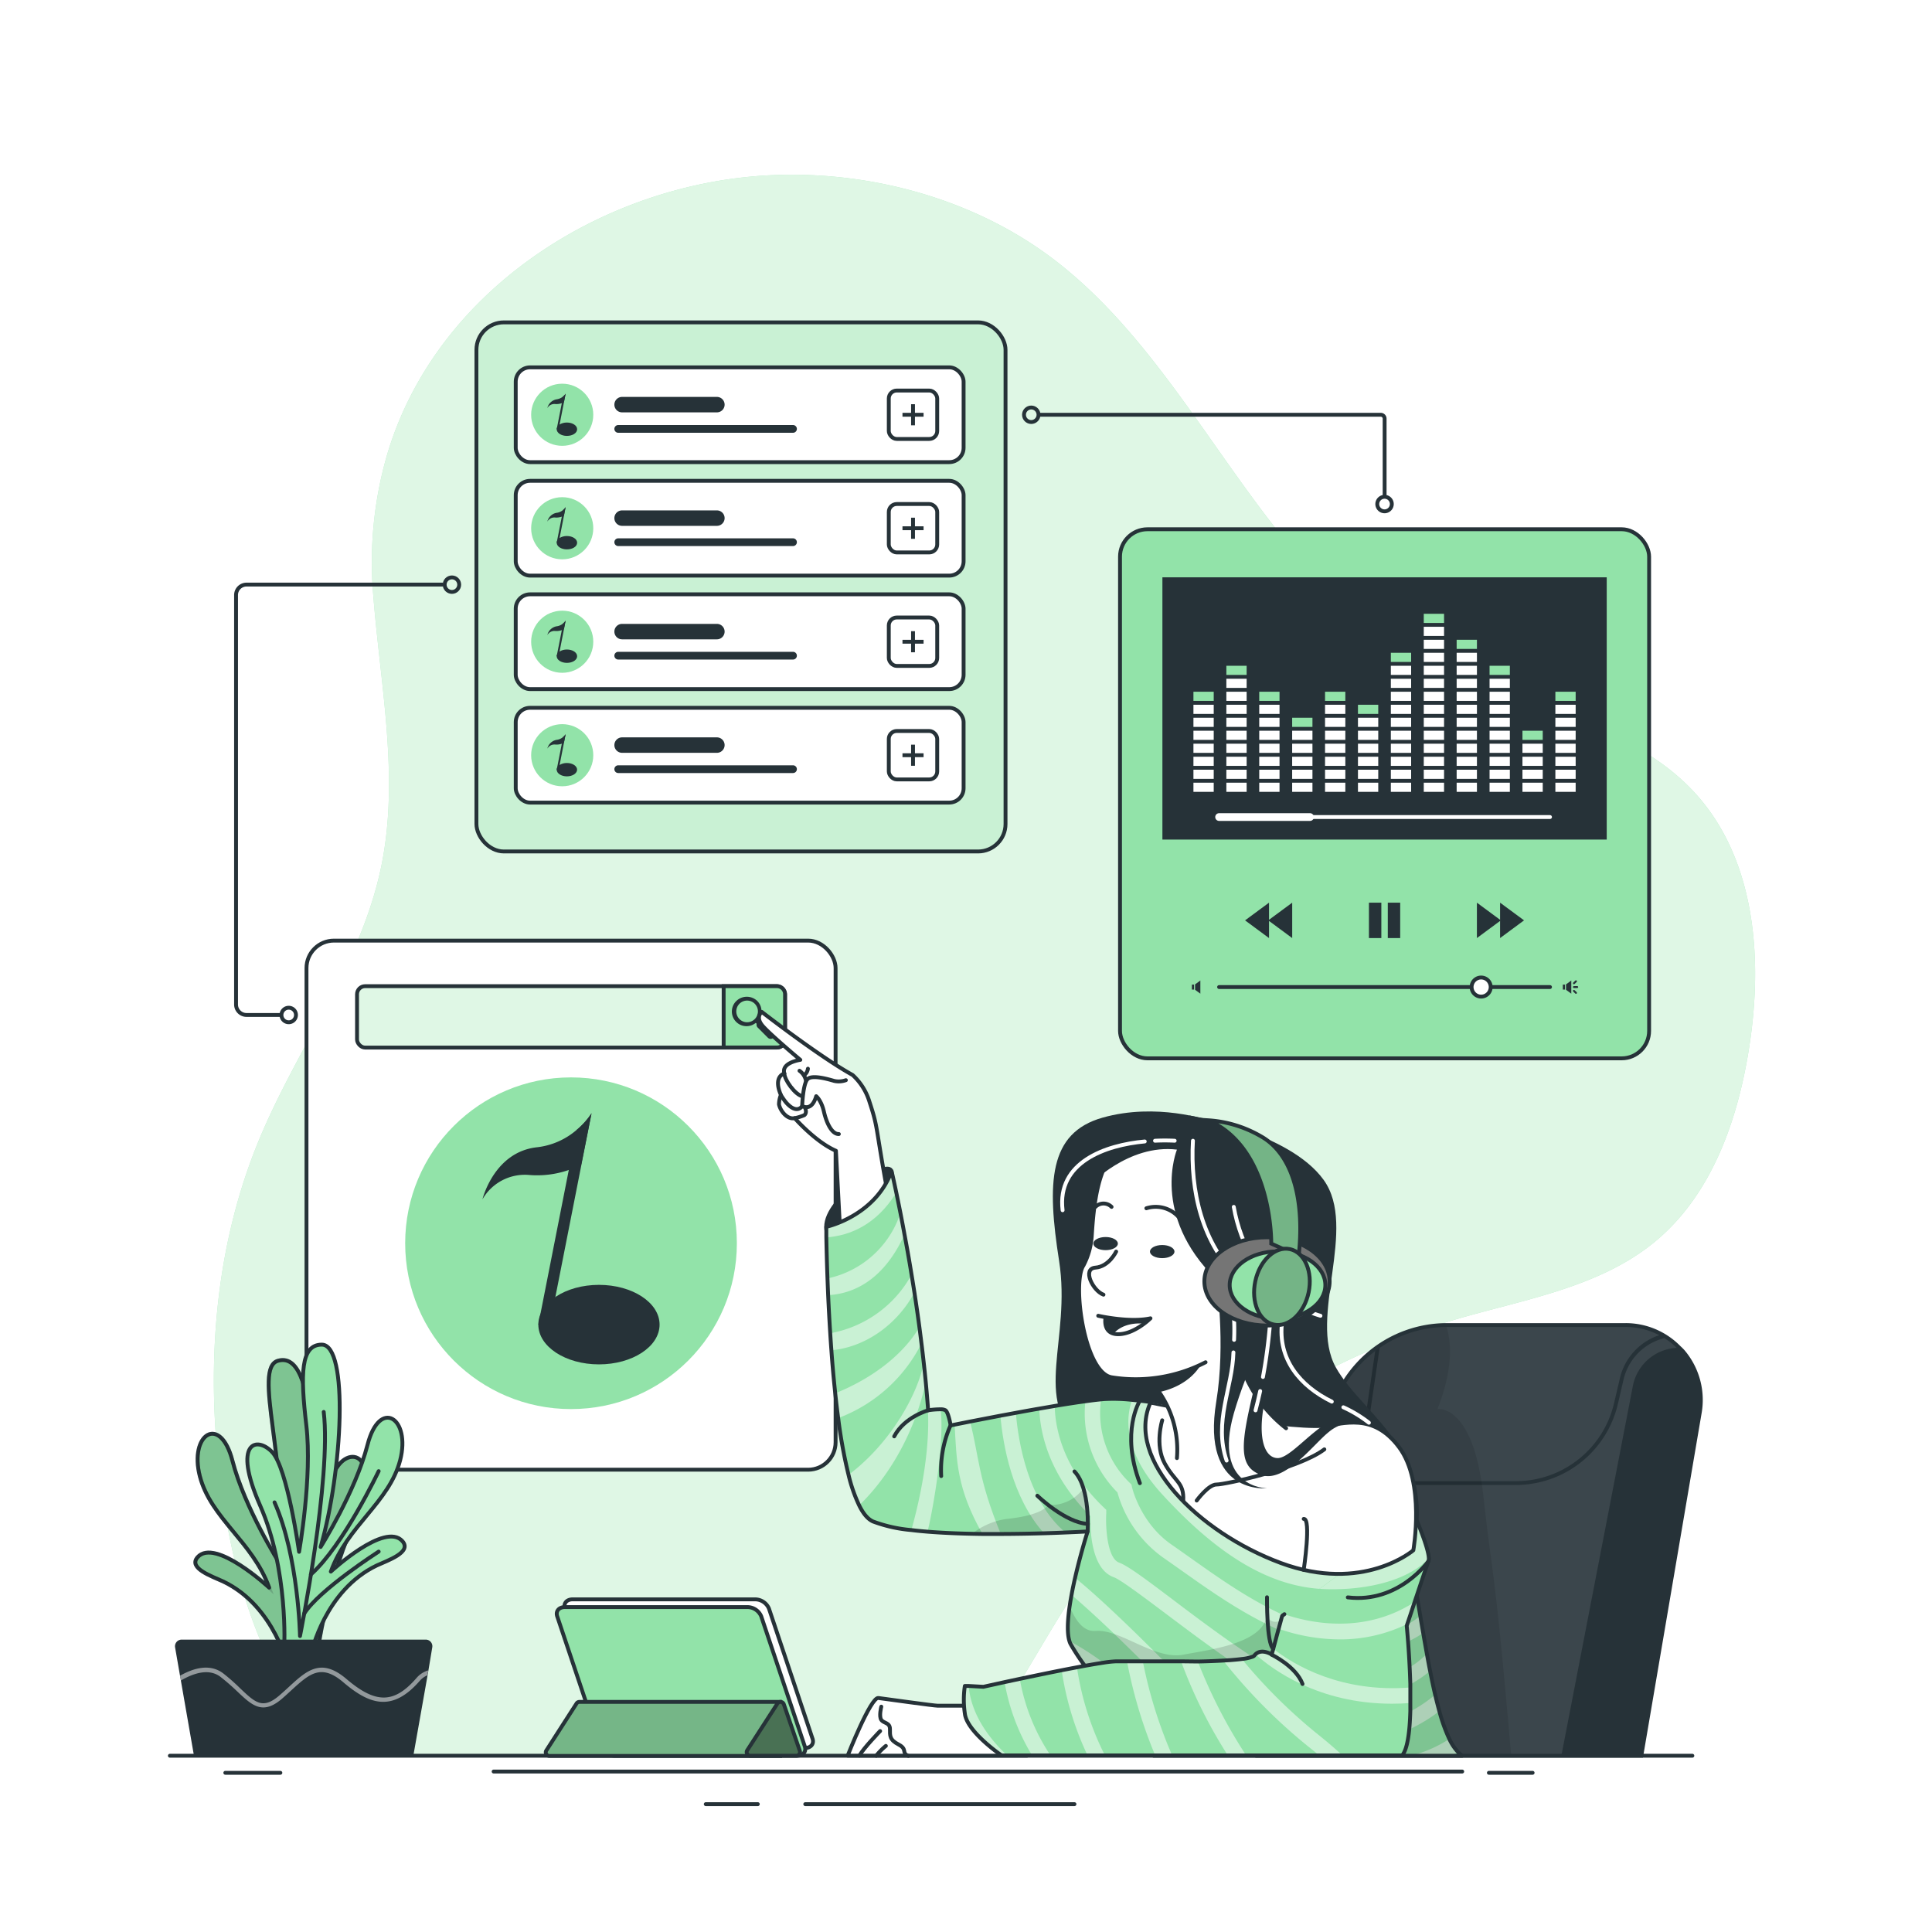 <svg class="animated" id="freepik_stories-user-flow" xmlns="http://www.w3.org/2000/svg" xmlns:xlink="http://www.w3.org/1999/xlink" viewBox="0 0 500 500" version="1.1" xmlns:svgjs="http://svgjs.com/svgjs"><style>svg#freepik_stories-user-flow:not(.animated) .animable {opacity: 0;}svg#freepik_stories-user-flow.animated #freepik--interface-3--inject-2 {animation: 1.5s Infinite  linear floating;animation-delay: 0s;}svg#freepik_stories-user-flow.animated #freepik--interface-2--inject-2 {animation: 1.5s Infinite  linear floating;animation-delay: 0s;}svg#freepik_stories-user-flow.animated #freepik--interface-1--inject-2 {animation: 1.5s Infinite  linear floating;animation-delay: 0s;}svg#freepik_stories-user-flow.animated #freepik--Character--inject-2 {animation: 6s Infinite  linear wind;animation-delay: 1s;}            @keyframes floating {                0% {                    opacity: 1;                    transform: translateY(0px);                }                50% {                    transform: translateY(-10px);                }                100% {                    opacity: 1;                    transform: translateY(0px);                }            }                    @keyframes wind {                0% {                    transform: rotate( 0deg );                }                25% {                    transform: rotate( 1deg );                }                75% {                    transform: rotate( -1deg );                }            }        </style><g id="freepik--background-simple--inject-2" class="animable" style="transform-origin: 254.785px 250.609px;"><g id="elhwbl62rfhv"><path d="M67.93,167.09s-27.88,72,11.3,144.5S199.11,422.39,263.7,455.14s131.66,16.8,163.53-36.84-11.84-91.93-11.9-168.42,11.45-96.74-30-161.36-143.06-78.93-219.9-31S67.93,167.09,67.93,167.09Z" style="fill: rgb(255, 255, 255); opacity: 0.7; transform-origin: 248.588px 250.609px;" class="animable"></path></g><path d="M438.86,205.45c-18.2-20.12-48.67-22.38-72.38-35.56-40.79-22.7-56.6-74.39-93.71-102.71-23.43-17.88-55.09-24.82-83.4-20.9-40.19,5.57-78,32.5-89.36,72a99.79,99.79,0,0,0-3.44,35.41c1.82,23.55,6.88,47.4,2.1,70.53-5.26,25.49-21.85,47-31.76,71.09-12.34,30-14,63.6-8.76,95.58,3.6,21.82,10.78,43.84,25.76,60.11,1.13,1.23,2.31,2.4,3.51,3.55H251c10.27-13.09,18-28.58,27.07-42.33,22.73-34.58,59.1-59.24,98.83-70.81,17.8-5.18,37.09-8.26,51.39-20.06,14.71-12.13,21.47-31.49,24.4-50.34C456.26,248.16,454.35,222.58,438.86,205.45Z" style="fill: rgb(146, 227, 169); transform-origin: 254.785px 249.885px;" id="elwvmz6wj2rdb" class="animable"></path><g id="elcukdb13ttfq"><path d="M438.86,205.45c-18.2-20.12-48.67-22.38-72.38-35.56-40.79-22.7-56.6-74.39-93.71-102.71-23.43-17.88-55.09-24.82-83.4-20.9-40.19,5.57-78,32.5-89.36,72a99.79,99.79,0,0,0-3.44,35.41c1.82,23.55,6.88,47.4,2.1,70.53-5.26,25.49-21.85,47-31.76,71.09-12.34,30-14,63.6-8.76,95.58,3.6,21.82,10.78,43.84,25.76,60.11,1.13,1.23,2.31,2.4,3.51,3.55H251c10.27-13.09,18-28.58,27.07-42.33,22.73-34.58,59.1-59.24,98.83-70.81,17.8-5.18,37.09-8.26,51.39-20.06,14.71-12.13,21.47-31.49,24.4-50.34C456.26,248.16,454.35,222.58,438.86,205.45Z" style="fill: rgb(255, 255, 255); opacity: 0.7; transform-origin: 254.785px 249.885px;" class="animable"></path></g></g><g id="freepik--Lines--inject-2" class="animable" style="transform-origin: 210.645px 185.01px;"><path d="M73,262.67H63.8a2.71,2.71,0,0,1-2.71-2.7V154a2.71,2.71,0,0,1,2.71-2.71h50.82" style="fill: none; stroke: rgb(38, 50, 56); stroke-miterlimit: 10; transform-origin: 87.855px 206.98px;" id="elclwuoi4h2d4" class="animable"></path><circle cx="116.96" cy="151.31" r="1.88" style="fill: none; stroke: rgb(38, 50, 56); stroke-miterlimit: 10; transform-origin: 116.96px 151.31px;" id="elmu1y58broei" class="animable"></circle><path d="M76.6,262.67a1.88,1.88,0,1,1-1.87-1.87A1.88,1.88,0,0,1,76.6,262.67Z" style="fill: none; stroke: rgb(38, 50, 56); stroke-miterlimit: 10; transform-origin: 74.72px 262.68px;" id="eldo0rx84i99d" class="animable"></path><path d="M268.77,107.34h88.57a1,1,0,0,1,1,1v20.34" style="fill: none; stroke: rgb(38, 50, 56); stroke-miterlimit: 10; transform-origin: 313.555px 118.01px;" id="eldbhnt3nmnym" class="animable"></path><circle cx="266.89" cy="107.34" r="1.88" style="fill: none; stroke: rgb(38, 50, 56); stroke-miterlimit: 10; transform-origin: 266.89px 107.34px;" id="elkce2hrbo2mc" class="animable"></circle><path d="M360.2,130.44a1.88,1.88,0,1,1-1.88-1.87A1.88,1.88,0,0,1,360.2,130.44Z" style="fill: none; stroke: rgb(38, 50, 56); stroke-miterlimit: 10; transform-origin: 358.32px 130.45px;" id="elsh1iqivdibl" class="animable"></path></g><g id="freepik--interface-3--inject-2" class="animable" style="transform-origin: 358.325px 205.435px;"><rect x="289.86" y="136.97" width="136.93" height="136.93" rx="7.1" style="fill: rgb(146, 227, 169); stroke: rgb(38, 50, 56); stroke-miterlimit: 10; transform-origin: 358.325px 205.435px;" id="elx0du16mo85" class="animable"></rect><rect x="300.83" y="149.41" width="114.99" height="67.87" style="fill: rgb(38, 50, 56); transform-origin: 358.325px 183.345px;" id="el6qfp6r3db2" class="animable"></rect><rect x="354.28" y="233.61" width="3.21" height="9.16" style="fill: rgb(38, 50, 56); transform-origin: 355.885px 238.19px;" id="elpi8li4g5vkn" class="animable"></rect><rect x="359.16" y="233.61" width="3.21" height="9.16" style="fill: rgb(38, 50, 56); transform-origin: 360.765px 238.19px;" id="elmea4romds5h" class="animable"></rect><polygon points="382.22 233.61 382.22 242.77 388.42 238.19 382.22 233.61" style="fill: rgb(38, 50, 56); transform-origin: 385.32px 238.19px;" id="elchqpoux507t" class="animable"></polygon><polygon points="388.22 233.61 388.22 242.77 394.42 238.19 388.22 233.61" style="fill: rgb(38, 50, 56); transform-origin: 391.32px 238.19px;" id="elh912q3e6ob9" class="animable"></polygon><polygon points="334.42 242.77 334.42 233.61 328.22 238.19 334.42 242.77" style="fill: rgb(38, 50, 56); transform-origin: 331.32px 238.19px;" id="elm92booye3ec" class="animable"></polygon><polygon points="328.42 242.77 328.42 233.61 322.22 238.19 328.42 242.77" style="fill: rgb(38, 50, 56); transform-origin: 325.32px 238.19px;" id="elsf0e77ur5vo" class="animable"></polygon><line x1="315.5" y1="255.45" x2="401.14" y2="255.45" style="fill: none; stroke: rgb(38, 50, 56); stroke-linecap: round; stroke-linejoin: round; transform-origin: 358.32px 255.45px;" id="elg47a4mcimdw" class="animable"></line><path d="M385.79,255.45a2.47,2.47,0,1,1-2.47-2.47A2.47,2.47,0,0,1,385.79,255.45Z" style="fill: rgb(255, 255, 255); stroke: rgb(38, 50, 56); stroke-miterlimit: 10; transform-origin: 383.32px 255.45px;" id="elzefvc76w6m" class="animable"></path><polygon points="309.29 254.75 309.29 256.16 310.65 257.16 310.65 253.75 309.29 254.75" style="fill: rgb(38, 50, 56); transform-origin: 309.97px 255.455px;" id="elfo3tjsmv3yg" class="animable"></polygon><rect x="308.46" y="254.81" width="0.55" height="1.29" style="fill: rgb(38, 50, 56); transform-origin: 308.735px 255.455px;" id="el04moher8xb3" class="animable"></rect><polygon points="405.29 254.75 405.29 256.16 406.65 257.16 406.65 253.75 405.29 254.75" style="fill: rgb(38, 50, 56); transform-origin: 405.97px 255.455px;" id="eltsfgjpsjk7" class="animable"></polygon><rect x="404.46" y="254.81" width="0.55" height="1.29" style="fill: rgb(38, 50, 56); transform-origin: 404.735px 255.455px;" id="elc3fcdn4xt3u" class="animable"></rect><line x1="407.33" y1="254.47" x2="407.86" y2="253.96" style="fill: none; stroke: rgb(38, 50, 56); stroke-linecap: round; stroke-linejoin: round; stroke-width: 0.5px; transform-origin: 407.595px 254.215px;" id="elah72bj9y27l" class="animable"></line><line x1="407.33" y1="256.44" x2="407.86" y2="256.95" style="fill: none; stroke: rgb(38, 50, 56); stroke-linecap: round; stroke-linejoin: round; stroke-width: 0.5px; transform-origin: 407.595px 256.695px;" id="el2asvn73hg9s" class="animable"></line><line x1="407.33" y1="255.45" x2="408.18" y2="255.45" style="fill: none; stroke: rgb(38, 50, 56); stroke-linecap: round; stroke-linejoin: round; stroke-width: 0.5px; transform-origin: 407.755px 255.45px;" id="el3vwryn34sc6" class="animable"></line><line x1="315.5" y1="211.45" x2="401.14" y2="211.45" style="fill: none; stroke: rgb(255, 255, 255); stroke-linecap: round; stroke-linejoin: round; transform-origin: 358.32px 211.45px;" id="eldwhj9asdhyd" class="animable"></line><line x1="339.03" y1="211.45" x2="315.5" y2="211.45" style="fill: none; stroke: rgb(255, 255, 255); stroke-linecap: round; stroke-linejoin: round; stroke-width: 2px; transform-origin: 327.265px 211.45px;" id="el9n8iew6fzk" class="animable"></line><rect x="308.86" y="202.56" width="5.25" height="2.37" style="fill: rgb(255, 255, 255); transform-origin: 311.485px 203.745px;" id="elmdw6cc6nhp" class="animable"></rect><rect x="308.86" y="199.2" width="5.25" height="2.37" style="fill: rgb(255, 255, 255); transform-origin: 311.485px 200.385px;" id="eljwf2h5rw5q" class="animable"></rect><rect x="308.86" y="195.84" width="5.25" height="2.37" style="fill: rgb(255, 255, 255); transform-origin: 311.485px 197.025px;" id="el3a8tnaap7aq" class="animable"></rect><rect x="308.86" y="192.47" width="5.25" height="2.37" style="fill: rgb(255, 255, 255); transform-origin: 311.485px 193.655px;" id="el9pchfas8it" class="animable"></rect><rect x="308.86" y="189.11" width="5.25" height="2.37" style="fill: rgb(255, 255, 255); transform-origin: 311.485px 190.295px;" id="elsblfhqhku79" class="animable"></rect><rect x="308.86" y="185.75" width="5.25" height="2.37" style="fill: rgb(255, 255, 255); transform-origin: 311.485px 186.935px;" id="elm71jeaw8uf" class="animable"></rect><rect x="308.86" y="182.39" width="5.25" height="2.37" style="fill: rgb(255, 255, 255); transform-origin: 311.485px 183.575px;" id="elpdjxxyml5m" class="animable"></rect><rect x="308.86" y="179.02" width="5.25" height="2.37" style="fill: rgb(146, 227, 169); transform-origin: 311.485px 180.205px;" id="elbr8k5jsozmm" class="animable"></rect><rect x="317.38" y="202.56" width="5.25" height="2.37" style="fill: rgb(255, 255, 255); transform-origin: 320.005px 203.745px;" id="el1p63libqesk" class="animable"></rect><rect x="317.38" y="199.2" width="5.25" height="2.37" style="fill: rgb(255, 255, 255); transform-origin: 320.005px 200.385px;" id="elwh0gbnkprib" class="animable"></rect><rect x="317.38" y="195.84" width="5.25" height="2.37" style="fill: rgb(255, 255, 255); transform-origin: 320.005px 197.025px;" id="el1i7bt0pkllpj" class="animable"></rect><rect x="317.38" y="192.47" width="5.25" height="2.37" style="fill: rgb(255, 255, 255); transform-origin: 320.005px 193.655px;" id="elur61mdpsyw" class="animable"></rect><rect x="317.38" y="189.11" width="5.25" height="2.37" style="fill: rgb(255, 255, 255); transform-origin: 320.005px 190.295px;" id="elyihbed4ef6q" class="animable"></rect><rect x="317.38" y="185.75" width="5.25" height="2.37" style="fill: rgb(255, 255, 255); transform-origin: 320.005px 186.935px;" id="eldtffd6dyc3e" class="animable"></rect><rect x="317.38" y="182.39" width="5.25" height="2.37" style="fill: rgb(255, 255, 255); transform-origin: 320.005px 183.575px;" id="el4kmve8qk84s" class="animable"></rect><rect x="317.38" y="179.02" width="5.25" height="2.37" style="fill: rgb(255, 255, 255); transform-origin: 320.005px 180.205px;" id="elbyw7gwkung8" class="animable"></rect><rect x="317.38" y="175.66" width="5.25" height="2.37" style="fill: rgb(255, 255, 255); transform-origin: 320.005px 176.845px;" id="elt4q6wfcke88" class="animable"></rect><rect x="317.38" y="172.3" width="5.25" height="2.37" style="fill: rgb(146, 227, 169); transform-origin: 320.005px 173.485px;" id="el7jy71y0fxrn" class="animable"></rect><rect x="325.89" y="202.56" width="5.25" height="2.37" style="fill: rgb(255, 255, 255); transform-origin: 328.515px 203.745px;" id="elqgp91nhkef" class="animable"></rect><rect x="325.89" y="199.2" width="5.25" height="2.37" style="fill: rgb(255, 255, 255); transform-origin: 328.515px 200.385px;" id="elf2nx7dzv39d" class="animable"></rect><rect x="325.89" y="195.84" width="5.25" height="2.37" style="fill: rgb(255, 255, 255); transform-origin: 328.515px 197.025px;" id="el0hrkxo66htp" class="animable"></rect><rect x="325.89" y="192.47" width="5.25" height="2.37" style="fill: rgb(255, 255, 255); transform-origin: 328.515px 193.655px;" id="elajhbq40rr4" class="animable"></rect><rect x="325.89" y="189.11" width="5.25" height="2.37" style="fill: rgb(255, 255, 255); transform-origin: 328.515px 190.295px;" id="elthyl7tz70nj" class="animable"></rect><rect x="325.89" y="185.75" width="5.25" height="2.37" style="fill: rgb(255, 255, 255); transform-origin: 328.515px 186.935px;" id="eluo37q9j82i" class="animable"></rect><rect x="325.89" y="182.39" width="5.25" height="2.37" style="fill: rgb(255, 255, 255); transform-origin: 328.515px 183.575px;" id="el2mwwrb53vyn" class="animable"></rect><rect x="325.89" y="179.02" width="5.25" height="2.37" style="fill: rgb(146, 227, 169); transform-origin: 328.515px 180.205px;" id="elglf57rlvt6" class="animable"></rect><rect x="334.41" y="202.56" width="5.25" height="2.37" style="fill: rgb(255, 255, 255); transform-origin: 337.035px 203.745px;" id="elf3u9rcy3pqs" class="animable"></rect><rect x="334.41" y="199.2" width="5.25" height="2.37" style="fill: rgb(255, 255, 255); transform-origin: 337.035px 200.385px;" id="el2sj0r8mb5vl" class="animable"></rect><rect x="334.41" y="195.84" width="5.25" height="2.37" style="fill: rgb(255, 255, 255); transform-origin: 337.035px 197.025px;" id="el3o0ep07cr5j" class="animable"></rect><rect x="334.41" y="192.47" width="5.25" height="2.37" style="fill: rgb(255, 255, 255); transform-origin: 337.035px 193.655px;" id="elwhgmlif74q" class="animable"></rect><rect x="334.41" y="189.11" width="5.25" height="2.37" style="fill: rgb(255, 255, 255); transform-origin: 337.035px 190.295px;" id="el4eea3y9uxa4" class="animable"></rect><rect x="334.41" y="185.75" width="5.25" height="2.37" style="fill: rgb(146, 227, 169); transform-origin: 337.035px 186.935px;" id="elzgws3lhjnxj" class="animable"></rect><rect x="342.92" y="202.56" width="5.25" height="2.37" style="fill: rgb(255, 255, 255); transform-origin: 345.545px 203.745px;" id="elgn5wj4w1h6v" class="animable"></rect><rect x="342.92" y="199.2" width="5.25" height="2.37" style="fill: rgb(255, 255, 255); transform-origin: 345.545px 200.385px;" id="ellwrfyx8vufs" class="animable"></rect><rect x="342.92" y="195.84" width="5.25" height="2.37" style="fill: rgb(255, 255, 255); transform-origin: 345.545px 197.025px;" id="elw4ku7mm0lb" class="animable"></rect><rect x="342.92" y="192.47" width="5.25" height="2.37" style="fill: rgb(255, 255, 255); transform-origin: 345.545px 193.655px;" id="elpogk2e4jx9" class="animable"></rect><rect x="342.92" y="189.11" width="5.25" height="2.37" style="fill: rgb(255, 255, 255); transform-origin: 345.545px 190.295px;" id="elhf382ek93oc" class="animable"></rect><rect x="342.92" y="185.75" width="5.25" height="2.37" style="fill: rgb(255, 255, 255); transform-origin: 345.545px 186.935px;" id="el8b0w32ph2xv" class="animable"></rect><rect x="342.92" y="182.39" width="5.25" height="2.37" style="fill: rgb(255, 255, 255); transform-origin: 345.545px 183.575px;" id="elijozqn6s97" class="animable"></rect><rect x="342.92" y="179.02" width="5.25" height="2.37" style="fill: rgb(146, 227, 169); transform-origin: 345.545px 180.205px;" id="elya9479j1wh8" class="animable"></rect><rect x="351.44" y="202.56" width="5.25" height="2.37" style="fill: rgb(255, 255, 255); transform-origin: 354.065px 203.745px;" id="eldi2opzczq8c" class="animable"></rect><rect x="351.44" y="199.2" width="5.25" height="2.37" style="fill: rgb(255, 255, 255); transform-origin: 354.065px 200.385px;" id="eloqbo24fuo8g" class="animable"></rect><rect x="351.44" y="195.84" width="5.25" height="2.37" style="fill: rgb(255, 255, 255); transform-origin: 354.065px 197.025px;" id="eln7ngs26lh7b" class="animable"></rect><rect x="351.44" y="192.47" width="5.25" height="2.37" style="fill: rgb(255, 255, 255); transform-origin: 354.065px 193.655px;" id="el3qlgcsqdwme" class="animable"></rect><rect x="351.44" y="189.11" width="5.25" height="2.37" style="fill: rgb(255, 255, 255); transform-origin: 354.065px 190.295px;" id="eln9jeobs21le" class="animable"></rect><rect x="351.44" y="185.75" width="5.25" height="2.37" style="fill: rgb(255, 255, 255); transform-origin: 354.065px 186.935px;" id="elcaywol1ax3t" class="animable"></rect><rect x="351.44" y="182.39" width="5.25" height="2.37" style="fill: rgb(146, 227, 169); transform-origin: 354.065px 183.575px;" id="elkbicquf0wmg" class="animable"></rect><rect x="359.95" y="202.56" width="5.25" height="2.37" style="fill: rgb(255, 255, 255); transform-origin: 362.575px 203.745px;" id="elybabozyp2lq" class="animable"></rect><rect x="359.95" y="199.2" width="5.25" height="2.37" style="fill: rgb(255, 255, 255); transform-origin: 362.575px 200.385px;" id="eljqawunqkylm" class="animable"></rect><rect x="359.95" y="195.84" width="5.25" height="2.37" style="fill: rgb(255, 255, 255); transform-origin: 362.575px 197.025px;" id="elprikjdovtmn" class="animable"></rect><rect x="359.95" y="192.47" width="5.25" height="2.37" style="fill: rgb(255, 255, 255); transform-origin: 362.575px 193.655px;" id="elwt0a9z1h9uc" class="animable"></rect><rect x="359.95" y="189.11" width="5.25" height="2.37" style="fill: rgb(255, 255, 255); transform-origin: 362.575px 190.295px;" id="elg7n8d6psn9w" class="animable"></rect><rect x="359.95" y="185.75" width="5.25" height="2.37" style="fill: rgb(255, 255, 255); transform-origin: 362.575px 186.935px;" id="elpdheatp6rze" class="animable"></rect><rect x="359.95" y="182.39" width="5.25" height="2.37" style="fill: rgb(255, 255, 255); transform-origin: 362.575px 183.575px;" id="elyju0dwt24i" class="animable"></rect><rect x="359.95" y="179.02" width="5.25" height="2.37" style="fill: rgb(255, 255, 255); transform-origin: 362.575px 180.205px;" id="eluy6iyc1uxk" class="animable"></rect><rect x="359.95" y="175.66" width="5.25" height="2.37" style="fill: rgb(255, 255, 255); transform-origin: 362.575px 176.845px;" id="elaobhnakm7e" class="animable"></rect><rect x="359.95" y="172.3" width="5.25" height="2.37" style="fill: rgb(255, 255, 255); transform-origin: 362.575px 173.485px;" id="elvj5wlf834e" class="animable"></rect><rect x="359.95" y="168.94" width="5.25" height="2.37" style="fill: rgb(146, 227, 169); transform-origin: 362.575px 170.125px;" id="el6wwe57wkddp" class="animable"></rect><rect x="368.47" y="202.56" width="5.25" height="2.37" style="fill: rgb(255, 255, 255); transform-origin: 371.095px 203.745px;" id="elv0a3pjn9zb7" class="animable"></rect><rect x="368.47" y="199.2" width="5.25" height="2.37" style="fill: rgb(255, 255, 255); transform-origin: 371.095px 200.385px;" id="el64rm21j5pz6" class="animable"></rect><rect x="368.47" y="195.84" width="5.25" height="2.37" style="fill: rgb(255, 255, 255); transform-origin: 371.095px 197.025px;" id="el2jzlfx051r5" class="animable"></rect><rect x="368.47" y="192.47" width="5.25" height="2.37" style="fill: rgb(255, 255, 255); transform-origin: 371.095px 193.655px;" id="el7cz8jd4vov" class="animable"></rect><rect x="368.47" y="189.11" width="5.25" height="2.37" style="fill: rgb(255, 255, 255); transform-origin: 371.095px 190.295px;" id="eldolqwq2ykgq" class="animable"></rect><rect x="368.47" y="185.75" width="5.25" height="2.37" style="fill: rgb(255, 255, 255); transform-origin: 371.095px 186.935px;" id="elhxa5gkcu3pp" class="animable"></rect><rect x="368.47" y="182.39" width="5.25" height="2.37" style="fill: rgb(255, 255, 255); transform-origin: 371.095px 183.575px;" id="el29y0lbh7rcg" class="animable"></rect><rect x="368.47" y="179.02" width="5.25" height="2.37" style="fill: rgb(255, 255, 255); transform-origin: 371.095px 180.205px;" id="elvbnyvomdgo" class="animable"></rect><rect x="368.47" y="175.66" width="5.25" height="2.37" style="fill: rgb(255, 255, 255); transform-origin: 371.095px 176.845px;" id="elg9pcorzy31d" class="animable"></rect><rect x="368.47" y="172.3" width="5.25" height="2.37" style="fill: rgb(255, 255, 255); transform-origin: 371.095px 173.485px;" id="el15lscel8k9s" class="animable"></rect><rect x="368.47" y="168.94" width="5.25" height="2.37" style="fill: rgb(255, 255, 255); transform-origin: 371.095px 170.125px;" id="elsda4z4clka" class="animable"></rect><rect x="368.47" y="165.57" width="5.25" height="2.37" style="fill: rgb(255, 255, 255); transform-origin: 371.095px 166.755px;" id="el4pmkiuj1y2u" class="animable"></rect><rect x="368.47" y="162.21" width="5.25" height="2.37" style="fill: rgb(255, 255, 255); transform-origin: 371.095px 163.395px;" id="elyu6mi1bj7dh" class="animable"></rect><rect x="368.47" y="158.85" width="5.25" height="2.37" style="fill: rgb(146, 227, 169); transform-origin: 371.095px 160.035px;" id="elnbi40kurjvc" class="animable"></rect><rect x="376.98" y="202.56" width="5.25" height="2.37" style="fill: rgb(255, 255, 255); transform-origin: 379.605px 203.745px;" id="elq67etwlbu4s" class="animable"></rect><rect x="376.98" y="199.2" width="5.25" height="2.37" style="fill: rgb(255, 255, 255); transform-origin: 379.605px 200.385px;" id="elc9ynaa7opy" class="animable"></rect><rect x="376.98" y="195.84" width="5.25" height="2.37" style="fill: rgb(255, 255, 255); transform-origin: 379.605px 197.025px;" id="eldzwxaq0pz1c" class="animable"></rect><rect x="376.98" y="192.47" width="5.25" height="2.37" style="fill: rgb(255, 255, 255); transform-origin: 379.605px 193.655px;" id="el8puo68y07zq" class="animable"></rect><rect x="376.98" y="189.11" width="5.25" height="2.37" style="fill: rgb(255, 255, 255); transform-origin: 379.605px 190.295px;" id="elry8zkzltk2m" class="animable"></rect><rect x="376.98" y="185.75" width="5.25" height="2.37" style="fill: rgb(255, 255, 255); transform-origin: 379.605px 186.935px;" id="elpzjb5iim95" class="animable"></rect><rect x="376.98" y="182.39" width="5.25" height="2.37" style="fill: rgb(255, 255, 255); transform-origin: 379.605px 183.575px;" id="elkn01g89yp3k" class="animable"></rect><rect x="376.98" y="179.02" width="5.25" height="2.37" style="fill: rgb(255, 255, 255); transform-origin: 379.605px 180.205px;" id="elgnb3hxixum7" class="animable"></rect><rect x="376.98" y="175.66" width="5.25" height="2.37" style="fill: rgb(255, 255, 255); transform-origin: 379.605px 176.845px;" id="elchtqvcz5yl" class="animable"></rect><rect x="376.98" y="172.3" width="5.25" height="2.37" style="fill: rgb(255, 255, 255); transform-origin: 379.605px 173.485px;" id="el0zan82jcut7o" class="animable"></rect><rect x="376.98" y="168.94" width="5.25" height="2.37" style="fill: rgb(255, 255, 255); transform-origin: 379.605px 170.125px;" id="elcr9qqdc3uj8" class="animable"></rect><rect x="376.98" y="165.57" width="5.25" height="2.37" style="fill: rgb(146, 227, 169); transform-origin: 379.605px 166.755px;" id="elcbp9dpba87" class="animable"></rect><rect x="385.5" y="202.56" width="5.25" height="2.37" style="fill: rgb(255, 255, 255); transform-origin: 388.125px 203.745px;" id="eluy8vhlu3cd8" class="animable"></rect><rect x="385.5" y="199.2" width="5.25" height="2.37" style="fill: rgb(255, 255, 255); transform-origin: 388.125px 200.385px;" id="el67ib8mxcubi" class="animable"></rect><rect x="385.5" y="195.84" width="5.25" height="2.37" style="fill: rgb(255, 255, 255); transform-origin: 388.125px 197.025px;" id="elgsdqjpjucm" class="animable"></rect><rect x="385.5" y="192.47" width="5.25" height="2.37" style="fill: rgb(255, 255, 255); transform-origin: 388.125px 193.655px;" id="elxqbdqozjfu" class="animable"></rect><rect x="385.5" y="189.11" width="5.25" height="2.37" style="fill: rgb(255, 255, 255); transform-origin: 388.125px 190.295px;" id="elwfi2o3lwtj" class="animable"></rect><rect x="385.5" y="185.75" width="5.25" height="2.37" style="fill: rgb(255, 255, 255); transform-origin: 388.125px 186.935px;" id="el3ownhlhwa9" class="animable"></rect><rect x="385.5" y="182.39" width="5.25" height="2.37" style="fill: rgb(255, 255, 255); transform-origin: 388.125px 183.575px;" id="elhv9ml2gsc5b" class="animable"></rect><rect x="385.5" y="179.02" width="5.25" height="2.37" style="fill: rgb(255, 255, 255); transform-origin: 388.125px 180.205px;" id="elvc6puk79qeo" class="animable"></rect><rect x="385.5" y="175.66" width="5.25" height="2.37" style="fill: rgb(255, 255, 255); transform-origin: 388.125px 176.845px;" id="el4tfiuzb2msk" class="animable"></rect><rect x="385.5" y="172.3" width="5.25" height="2.37" style="fill: rgb(146, 227, 169); transform-origin: 388.125px 173.485px;" id="ela1dtybwhu4l" class="animable"></rect><rect x="394.01" y="202.56" width="5.25" height="2.37" style="fill: rgb(255, 255, 255); transform-origin: 396.635px 203.745px;" id="el110e6d6ufq1" class="animable"></rect><rect x="394.01" y="199.2" width="5.25" height="2.37" style="fill: rgb(255, 255, 255); transform-origin: 396.635px 200.385px;" id="elutrfhpahiwl" class="animable"></rect><rect x="394.01" y="195.84" width="5.25" height="2.37" style="fill: rgb(255, 255, 255); transform-origin: 396.635px 197.025px;" id="elhip4u2cy0og" class="animable"></rect><rect x="394.01" y="192.47" width="5.25" height="2.37" style="fill: rgb(255, 255, 255); transform-origin: 396.635px 193.655px;" id="el4zg8eubvzn3" class="animable"></rect><rect x="394.01" y="189.11" width="5.25" height="2.37" style="fill: rgb(146, 227, 169); transform-origin: 396.635px 190.295px;" id="elp19t794tng" class="animable"></rect><rect x="402.53" y="202.56" width="5.25" height="2.37" style="fill: rgb(255, 255, 255); transform-origin: 405.155px 203.745px;" id="el1ezm1xrcu28" class="animable"></rect><rect x="402.53" y="199.2" width="5.25" height="2.37" style="fill: rgb(255, 255, 255); transform-origin: 405.155px 200.385px;" id="elbhmcl0nkkk5" class="animable"></rect><rect x="402.53" y="195.84" width="5.25" height="2.37" style="fill: rgb(255, 255, 255); transform-origin: 405.155px 197.025px;" id="el76jfsowsurl" class="animable"></rect><rect x="402.53" y="192.47" width="5.25" height="2.37" style="fill: rgb(255, 255, 255); transform-origin: 405.155px 193.655px;" id="elzt41ur5mftj" class="animable"></rect><rect x="402.53" y="189.11" width="5.25" height="2.37" style="fill: rgb(255, 255, 255); transform-origin: 405.155px 190.295px;" id="eljlax7tr3fk9" class="animable"></rect><rect x="402.53" y="185.75" width="5.25" height="2.37" style="fill: rgb(255, 255, 255); transform-origin: 405.155px 186.935px;" id="el3kh7319i8jm" class="animable"></rect><rect x="402.53" y="182.39" width="5.25" height="2.37" style="fill: rgb(255, 255, 255); transform-origin: 405.155px 183.575px;" id="elw7dd6g1na3" class="animable"></rect><rect x="402.53" y="179.02" width="5.25" height="2.37" style="fill: rgb(146, 227, 169); transform-origin: 405.155px 180.205px;" id="eli5l99pnnxs" class="animable"></rect></g><g id="freepik--interface-2--inject-2" class="animable" style="transform-origin: 191.765px 151.895px;"><rect x="123.3" y="83.43" width="136.93" height="136.93" rx="7.1" style="fill: rgb(146, 227, 169); transform-origin: 191.765px 151.895px;" id="elz8iuk6snn3e" class="animable"></rect><g style="clip-path: url(&quot;#freepik--clip-path--inject-2&quot;); transform-origin: 191.76px 151.895px;" id="el4e325m67ne5" class="animable"><g id="el3w5f9dtoo5b"><path d="M129.61,83.43H260.22a0,0,0,0,1,0,0V220.36a0,0,0,0,1,0,0H123.3a0,0,0,0,1,0,0V89.74a6.31,6.31,0,0,1,6.31-6.31Z" style="fill: rgb(255, 255, 255); opacity: 0.5; transform-origin: 191.76px 151.895px;" class="animable"></path></g></g><rect x="123.3" y="83.43" width="136.93" height="136.93" rx="7.1" style="fill: none; stroke: rgb(38, 50, 56); stroke-miterlimit: 10; transform-origin: 191.765px 151.895px;" id="elfyws1ylo28" class="animable"></rect><rect x="133.47" y="95.07" width="115.91" height="24.53" rx="3.71" style="fill: rgb(255, 255, 255); stroke: rgb(38, 50, 56); stroke-miterlimit: 10; transform-origin: 191.425px 107.335px;" id="el7fn2w506f6i" class="animable"></rect><g id="eltcfzjunc9u"><circle cx="145.5" cy="107.34" r="8.04" style="fill: rgb(146, 227, 169); transform-origin: 145.5px 107.34px; transform: rotate(-45deg);" class="animable"></circle></g><path d="M149.36,111.08c0,1-1.19,1.73-2.65,1.73s-2.64-.77-2.64-1.73,1.18-1.73,2.64-1.73S149.36,110.12,149.36,111.08Z" style="fill: rgb(38, 50, 56); transform-origin: 146.715px 111.08px;" id="el9mu53vhpcw" class="animable"></path><path d="M146.39,101.86l-1.81,9.22h-.51l1.33-6.74.34-1.75a3.07,3.07,0,0,0,.65-.72Z" style="fill: rgb(38, 50, 56); transform-origin: 145.23px 106.47px;" id="eluw2tf2dcfxc" class="animable"></path><path d="M146.39,101.87l-.45,2.22a2.44,2.44,0,0,1-.54.25,4.28,4.28,0,0,1-1.75.22,2.09,2.09,0,0,0-2,1.06,3,3,0,0,1,2.37-2.27,3.42,3.42,0,0,0,2.38-1.48Z" style="fill: rgb(38, 50, 56); transform-origin: 144.025px 103.745px;" id="el9dpz8amsktw" class="animable"></path><path d="M185.56,106.72H161a2,2,0,0,1,0-4h24.53a2,2,0,0,1,0,4Z" style="fill: rgb(38, 50, 56); transform-origin: 173.265px 104.72px;" id="elcgndr6cbmhm" class="animable"></path><path d="M205.26,112H160a1,1,0,0,1,0-2h45.23a1,1,0,0,1,0,2Z" style="fill: rgb(38, 50, 56); transform-origin: 182.615px 111px;" id="el60303cq5s5s" class="animable"></path><rect x="230.02" y="101.07" width="12.53" height="12.53" rx="2.06" style="fill: rgb(255, 255, 255); stroke: rgb(38, 50, 56); stroke-miterlimit: 10; transform-origin: 236.285px 107.335px;" id="elkctvrxgtden" class="animable"></rect><line x1="236.29" y1="104.61" x2="236.29" y2="110.07" style="fill: none; stroke: rgb(38, 50, 56); stroke-miterlimit: 10; transform-origin: 236.29px 107.34px;" id="elvjdvampze5a" class="animable"></line><line x1="239.02" y1="107.34" x2="233.56" y2="107.34" style="fill: none; stroke: rgb(38, 50, 56); stroke-miterlimit: 10; transform-origin: 236.29px 107.34px;" id="elwo9bhnkuzb" class="animable"></line><rect x="133.47" y="124.44" width="115.91" height="24.53" rx="3.71" style="fill: rgb(255, 255, 255); stroke: rgb(38, 50, 56); stroke-miterlimit: 10; transform-origin: 191.425px 136.705px;" id="elt8ncucbneaa" class="animable"></rect><g id="elk4g6a2q7nvf"><circle cx="145.5" cy="136.71" r="8.04" style="fill: rgb(146, 227, 169); transform-origin: 145.5px 136.71px; transform: rotate(-45deg);" class="animable"></circle></g><path d="M149.36,140.45c0,1-1.19,1.73-2.65,1.73s-2.64-.77-2.64-1.73,1.18-1.73,2.64-1.73S149.36,139.49,149.36,140.45Z" style="fill: rgb(38, 50, 56); transform-origin: 146.715px 140.45px;" id="eluoa8vv6mcgm" class="animable"></path><path d="M146.39,131.23l-1.81,9.22h-.51l1.33-6.74.34-1.75a3.3,3.3,0,0,0,.65-.72Z" style="fill: rgb(38, 50, 56); transform-origin: 145.23px 135.84px;" id="elm45vxj6gu4q" class="animable"></path><path d="M146.39,131.24l-.45,2.22a2.44,2.44,0,0,1-.54.25,4.28,4.28,0,0,1-1.75.22,2.09,2.09,0,0,0-2,1.06,3,3,0,0,1,2.37-2.27,3.09,3.09,0,0,0,1.73-.76A3.3,3.3,0,0,0,146.39,131.24Z" style="fill: rgb(38, 50, 56); transform-origin: 144.02px 133.115px;" id="elmx2i7gclpq" class="animable"></path><path d="M185.56,136.09H161a2,2,0,0,1,0-4h24.53a2,2,0,0,1,0,4Z" style="fill: rgb(38, 50, 56); transform-origin: 173.265px 134.09px;" id="el6ak96s0h4fr" class="animable"></path><path d="M205.26,141.32H160a1,1,0,0,1,0-2h45.23a1,1,0,0,1,0,2Z" style="fill: rgb(38, 50, 56); transform-origin: 182.615px 140.32px;" id="elzwf6np4l9bg" class="animable"></path><rect x="230.02" y="130.44" width="12.53" height="12.53" rx="2.06" style="fill: rgb(255, 255, 255); stroke: rgb(38, 50, 56); stroke-miterlimit: 10; transform-origin: 236.285px 136.705px;" id="elnovfrkmvq7b" class="animable"></rect><line x1="236.29" y1="133.98" x2="236.29" y2="139.44" style="fill: none; stroke: rgb(38, 50, 56); stroke-miterlimit: 10; transform-origin: 236.29px 136.71px;" id="elkla7wr7vkbf" class="animable"></line><line x1="239.02" y1="136.71" x2="233.56" y2="136.71" style="fill: none; stroke: rgb(38, 50, 56); stroke-miterlimit: 10; transform-origin: 236.29px 136.71px;" id="el74o0s8u4tov" class="animable"></line><rect x="133.47" y="153.81" width="115.91" height="24.53" rx="3.71" style="fill: rgb(255, 255, 255); stroke: rgb(38, 50, 56); stroke-miterlimit: 10; transform-origin: 191.425px 166.075px;" id="ele642llnjtd" class="animable"></rect><g id="eliuz1fqwww5c"><circle cx="145.5" cy="166.08" r="8.04" style="fill: rgb(146, 227, 169); transform-origin: 145.5px 166.08px; transform: rotate(-45deg);" class="animable"></circle></g><path d="M149.36,169.82c0,1-1.19,1.73-2.65,1.73s-2.64-.77-2.64-1.73,1.18-1.73,2.64-1.73S149.36,168.86,149.36,169.82Z" style="fill: rgb(38, 50, 56); transform-origin: 146.715px 169.82px;" id="el0tva8odnnbtm" class="animable"></path><path d="M146.39,160.6l-1.81,9.22h-.51l1.33-6.74.34-1.75a3.3,3.3,0,0,0,.65-.72Z" style="fill: rgb(38, 50, 56); transform-origin: 145.23px 165.21px;" id="elg3uz6qkc9ue" class="animable"></path><path d="M146.39,160.61l-.45,2.22a2.44,2.44,0,0,1-.54.25,4.28,4.28,0,0,1-1.75.22,2.09,2.09,0,0,0-2,1.06,3,3,0,0,1,2.37-2.27,3.16,3.16,0,0,0,1.73-.76A3.3,3.3,0,0,0,146.39,160.61Z" style="fill: rgb(38, 50, 56); transform-origin: 144.02px 162.485px;" id="el4ia0h3e3lst" class="animable"></path><path d="M185.56,165.46H161a2,2,0,0,1,0-4h24.53a2,2,0,0,1,0,4Z" style="fill: rgb(38, 50, 56); transform-origin: 173.265px 163.46px;" id="el7hms0e3twjf" class="animable"></path><path d="M205.26,170.69H160a1,1,0,0,1,0-2h45.23a1,1,0,0,1,0,2Z" style="fill: rgb(38, 50, 56); transform-origin: 182.615px 169.69px;" id="elvuxg3bpgfro" class="animable"></path><rect x="230.02" y="159.81" width="12.53" height="12.53" rx="2.06" style="fill: rgb(255, 255, 255); stroke: rgb(38, 50, 56); stroke-miterlimit: 10; transform-origin: 236.285px 166.075px;" id="el0ftz3xri5jsq" class="animable"></rect><line x1="236.29" y1="163.35" x2="236.29" y2="168.81" style="fill: none; stroke: rgb(38, 50, 56); stroke-miterlimit: 10; transform-origin: 236.29px 166.08px;" id="eleyiu30vexpb" class="animable"></line><line x1="239.02" y1="166.08" x2="233.56" y2="166.08" style="fill: none; stroke: rgb(38, 50, 56); stroke-miterlimit: 10; transform-origin: 236.29px 166.08px;" id="elqoppgw65dc" class="animable"></line><rect x="133.47" y="183.18" width="115.91" height="24.53" rx="3.71" style="fill: rgb(255, 255, 255); stroke: rgb(38, 50, 56); stroke-miterlimit: 10; transform-origin: 191.425px 195.445px;" id="ela60e4sw96bw" class="animable"></rect><g id="el9e0vfxy8dvp"><circle cx="145.5" cy="195.45" r="8.04" style="fill: rgb(146, 227, 169); transform-origin: 145.5px 195.45px; transform: rotate(-45deg);" class="animable"></circle></g><ellipse cx="146.71" cy="199.19" rx="2.64" ry="1.73" style="fill: rgb(38, 50, 56); transform-origin: 146.71px 199.19px;" id="eld02l9flgg4j" class="animable"></ellipse><path d="M146.39,190l-1.81,9.22h-.51l1.33-6.74.34-1.75a3.3,3.3,0,0,0,.65-.72Z" style="fill: rgb(38, 50, 56); transform-origin: 145.23px 194.61px;" id="el87nczje3dil" class="animable"></path><path d="M146.39,190l-.45,2.22a2.44,2.44,0,0,1-.54.25,4.13,4.13,0,0,1-1.75.21,2.11,2.11,0,0,0-2,1.07,3,3,0,0,1,2.37-2.27,3.16,3.16,0,0,0,1.73-.76A3.3,3.3,0,0,0,146.39,190Z" style="fill: rgb(38, 50, 56); transform-origin: 144.02px 191.875px;" id="elsp969qxkx8h" class="animable"></path><path d="M185.56,194.83H161a2,2,0,0,1,0-4h24.53a2,2,0,0,1,0,4Z" style="fill: rgb(38, 50, 56); transform-origin: 173.265px 192.83px;" id="elmf9rw6bnjn" class="animable"></path><path d="M205.26,200.06H160a1,1,0,0,1,0-2h45.23a1,1,0,0,1,0,2Z" style="fill: rgb(38, 50, 56); transform-origin: 182.615px 199.06px;" id="elt22ut21v97a" class="animable"></path><rect x="230.02" y="189.18" width="12.53" height="12.53" rx="2.06" style="fill: rgb(255, 255, 255); stroke: rgb(38, 50, 56); stroke-miterlimit: 10; transform-origin: 236.285px 195.445px;" id="elo3n61zerewh" class="animable"></rect><line x1="236.29" y1="192.72" x2="236.29" y2="198.18" style="fill: none; stroke: rgb(38, 50, 56); stroke-miterlimit: 10; transform-origin: 236.29px 195.45px;" id="elilfzisgvicc" class="animable"></line><line x1="239.02" y1="195.45" x2="233.56" y2="195.45" style="fill: none; stroke: rgb(38, 50, 56); stroke-miterlimit: 10; transform-origin: 236.29px 195.45px;" id="elgg8rdc5xgut" class="animable"></line></g><g id="freepik--interface-1--inject-2" class="animable" style="transform-origin: 147.785px 311.895px;"><rect x="79.32" y="243.43" width="136.93" height="136.93" rx="7.1" style="fill: rgb(255, 255, 255); stroke: rgb(38, 50, 56); stroke-miterlimit: 10; transform-origin: 147.785px 311.895px;" id="el4v6yg69yldp" class="animable"></rect><g id="elzcmiyuzzyxb"><circle cx="147.78" cy="321.75" r="42.92" style="fill: rgb(146, 227, 169); transform-origin: 147.78px 321.75px; transform: rotate(-24.37deg);" class="animable"></circle></g><rect x="92.4" y="255.22" width="110.77" height="15.89" rx="2.09" style="fill: rgb(146, 227, 169); transform-origin: 147.785px 263.165px;" id="elitk3vmnj7k" class="animable"></rect><g style="clip-path: url(&quot;#freepik--clip-path-2--inject-2&quot;); transform-origin: 147.785px 263.165px;" id="eljyw2esqxvv" class="animable"><g id="el71zziut0tbq"><rect x="92.4" y="255.22" width="110.77" height="15.89" rx="2.09" style="fill: rgb(255, 255, 255); opacity: 0.7; transform-origin: 147.785px 263.165px;" class="animable"></rect></g></g><rect x="92.4" y="255.22" width="110.77" height="15.89" rx="2.09" style="fill: none; stroke: rgb(38, 50, 56); stroke-miterlimit: 10; transform-origin: 147.785px 263.165px;" id="elrojiizduoeq" class="animable"></rect><path d="M187.28,255.22h13.8a2.09,2.09,0,0,1,2.09,2.09V269a2.09,2.09,0,0,1-2.09,2.09h-13.8a0,0,0,0,1,0,0V255.22A0,0,0,0,1,187.28,255.22Z" style="fill: rgb(146, 227, 169); stroke: rgb(38, 50, 56); stroke-miterlimit: 10; transform-origin: 195.225px 263.155px;" id="elkbi8ddccqzj" class="animable"></path><path d="M200.17,267.17l-2.65-2.65a1,1,0,0,0-1-.25l-.24-.24a3.77,3.77,0,0,0-.32-5,3.9,3.9,0,0,0-5.37,0,3.79,3.79,0,0,0,5,5.69l.24.24a1,1,0,0,0,.24.95l2.66,2.66a1,1,0,0,0,.71.29,1,1,0,0,0,.7-.29A1,1,0,0,0,200.17,267.17Zm-8.82-3.46a2.8,2.8,0,1,1,4,0A2.79,2.79,0,0,1,191.35,263.71Z" style="fill: rgb(38, 50, 56); transform-origin: 194.924px 263.409px;" id="el20bl6p2xyo" class="animable"></path><ellipse cx="155.01" cy="342.81" rx="15.69" ry="10.29" style="fill: rgb(38, 50, 56); transform-origin: 155.01px 342.81px;" id="elwqb42615uvg" class="animable"></ellipse><path d="M153.1,288.08l-10.78,54.73h-3l7.88-40,2.05-10.39a19.39,19.39,0,0,0,3.84-4.3Z" style="fill: rgb(38, 50, 56); transform-origin: 146.21px 315.445px;" id="elms5vb4ny31" class="animable"></path><path d="M153.09,288.1l-2.66,13.23a16.82,16.82,0,0,1-3.23,1.46,25,25,0,0,1-10.4,1.28,12.65,12.65,0,0,0-11.94,6.31c.15-.6,3.24-12.28,14.11-13.47a18.91,18.91,0,0,0,10.28-4.51A19.39,19.39,0,0,0,153.09,288.1Z" style="fill: rgb(38, 50, 56); transform-origin: 138.975px 299.24px;" id="elfvmsf1bmzf" class="animable"></path></g><g id="freepik--Desktop--inject-2" class="animable" style="transform-origin: 240.97px 460.645px;"><line x1="43.96" y1="454.38" x2="437.98" y2="454.38" style="fill: none; stroke: rgb(38, 50, 56); stroke-linecap: round; stroke-linejoin: round; transform-origin: 240.97px 454.38px;" id="elgqzqqowqec" class="animable"></line><line x1="127.75" y1="458.47" x2="378.42" y2="458.47" style="fill: none; stroke: rgb(38, 50, 56); stroke-linecap: round; stroke-linejoin: round; transform-origin: 253.085px 458.47px;" id="elu45x48rg0oi" class="animable"></line><line x1="208.4" y1="466.91" x2="278.07" y2="466.91" style="fill: none; stroke: rgb(38, 50, 56); stroke-linecap: round; stroke-linejoin: round; transform-origin: 243.235px 466.91px;" id="elx4fu2xq6v0f" class="animable"></line><line x1="385.32" y1="458.8" x2="396.64" y2="458.8" style="fill: none; stroke: rgb(38, 50, 56); stroke-linecap: round; stroke-linejoin: round; transform-origin: 390.98px 458.8px;" id="elnl0ryjao4nr" class="animable"></line><line x1="196.12" y1="466.91" x2="182.65" y2="466.91" style="fill: none; stroke: rgb(38, 50, 56); stroke-linecap: round; stroke-linejoin: round; transform-origin: 189.385px 466.91px;" id="elqnclp4qylue" class="animable"></line><line x1="72.56" y1="458.8" x2="58.31" y2="458.8" style="fill: none; stroke: rgb(38, 50, 56); stroke-linecap: round; stroke-linejoin: round; transform-origin: 65.435px 458.8px;" id="elx66858i6ws" class="animable"></line></g><g id="freepik--Character--inject-2" class="animable" style="transform-origin: 318.301px 358.155px;"><path d="M439.88,365.67l-15.11,88.71H325.49l18.4-86.69a31.27,31.27,0,0,1,30.34-24.77h46.44a19.34,19.34,0,0,1,13.91,5.85,13.43,13.43,0,0,1,1,1A19.4,19.4,0,0,1,439.88,365.67Z" style="fill: rgb(38, 50, 56); transform-origin: 382.832px 398.65px;" id="ellhb5j3ce4zk" class="animable"></path><g style="clip-path: url(&quot;#freepik--clip-path-3--inject-2&quot;); transform-origin: 380.025px 398.655px;" id="ello6bdxbg8um" class="animable"><g id="el3og4meru2km"><path d="M356.83,379.17a12,12,0,0,0,9.11,4.16h26.24A26.13,26.13,0,0,0,417.75,363l1.46-6.24a15.44,15.44,0,0,1,10.93-11.43,19.42,19.42,0,0,0-9.47-2.45H374.49a31.22,31.22,0,0,0-17.34,5.25L354,369.54A12,12,0,0,0,356.83,379.17Z" style="fill: rgb(255, 255, 255); opacity: 0.1; transform-origin: 392.006px 363.105px;" class="animable"></path></g><g id="eljat8flxq8f"><path d="M420.18,357l-1.45,6.24a27.13,27.13,0,0,1-26.55,21.07H365.94A13,13,0,0,1,353,369.4L356,349a31.23,31.23,0,0,0-12.13,18.74l-18.4,86.69h78.6l18.51-95.73a12.2,12.2,0,0,1,12-9.89,18.84,18.84,0,0,0-3.24-2.65A14.44,14.44,0,0,0,420.18,357Z" style="fill: rgb(255, 255, 255); opacity: 0.1; transform-origin: 380.025px 400.295px;" class="animable"></path></g><g id="eldwcgrby7br5"><path d="M391.09,454.38h-65.6l18.4-86.69a31.27,31.27,0,0,1,30.34-24.77c1.47,4.48,1.82,11.45-2.21,21.74,0,0,9.23-1.49,11.87,22.43C386.4,409.81,386.76,404.28,391.09,454.38Z" style="opacity: 0.1; transform-origin: 358.29px 398.65px;" class="animable"></path></g></g><path d="M439.88,365.67l-15.11,88.71H325.49l18.4-86.69a31.27,31.27,0,0,1,30.34-24.77h46.44a19.34,19.34,0,0,1,13.91,5.85,13.43,13.43,0,0,1,1,1A19.4,19.4,0,0,1,439.88,365.67Z" style="fill: none; stroke: rgb(38, 50, 56); stroke-miterlimit: 10; transform-origin: 382.832px 398.65px;" id="elzryqo6q3t3" class="animable"></path><path d="M254.37,441.44H242.71c-1,0-13.41-1.74-15.39-2s-7.95,14.93-7.95,14.93h46.42Z" style="fill: rgb(255, 255, 255); stroke: rgb(38, 50, 56); stroke-linecap: round; stroke-linejoin: round; transform-origin: 242.58px 446.903px;" id="elb0yg0a0wkjk" class="animable"></path><path d="M228.08,441.68s-.66,2.51,0,3.43,2.24.66,2.24,2.37-.13,2.77,2.24,4,.66,2.19,2.51,2.94" style="fill: none; stroke: rgb(38, 50, 56); stroke-linecap: round; stroke-linejoin: round; transform-origin: 231.428px 448.05px;" id="elkyjqkndewrf" class="animable"></path><path d="M227.78,448s-4.19,4.28-5.37,6.35" style="fill: none; stroke: rgb(38, 50, 56); stroke-linecap: round; stroke-linejoin: round; transform-origin: 225.095px 451.175px;" id="elqi3txas6vj" class="animable"></path><path d="M229.26,451.84a16.62,16.62,0,0,0-2.5,2.54" style="fill: none; stroke: rgb(38, 50, 56); stroke-linecap: round; stroke-linejoin: round; transform-origin: 228.01px 453.11px;" id="elprvsu4ttwd" class="animable"></path><path d="M230.71,303.15c-.71-3.51-17,6.82-16.9,14.39s14,6.37,14,6.37S231.89,309,230.71,303.15Z" style="fill: rgb(38, 50, 56); stroke: rgb(38, 50, 56); stroke-linecap: round; stroke-linejoin: round; transform-origin: 222.367px 313.212px;" id="el5kzmts96ltg" class="animable"></path><path d="M229.79,309.12c-3.33-18.07-2.47-17-4.75-23.91a15.47,15.47,0,0,0-4.38-7c-8.5-4.68-23.51-16.33-23.51-16.33s-1.81,1.33.3,3.7,9.67,8.71,9.67,8.71-5,.69-4.13,3.53c0,0-3,.68-.9,5.55a7,7,0,0,0-.49,2.44c.38,1.8,2.23,4,4.06,3.56,0,0,5.41,6.19,10.68,8.45l1.19,22.72Z" style="fill: rgb(255, 255, 255); stroke: rgb(38, 50, 56); stroke-linecap: round; stroke-linejoin: round; transform-origin: 213.109px 291.21px;" id="elljpsal6s8xc" class="animable"></path><path d="M209.09,276.58a2.53,2.53,0,0,1-.93,1.65" style="fill: none; stroke: rgb(38, 50, 56); stroke-linecap: round; stroke-linejoin: round; transform-origin: 208.625px 277.405px;" id="el5f157a6tzg" class="animable"></path><path d="M206.91,277.11a4.21,4.21,0,0,1,1.72,2.82" style="fill: none; stroke: rgb(38, 50, 56); stroke-linecap: round; stroke-linejoin: round; transform-origin: 207.77px 278.52px;" id="elcl5us3mmsni" class="animable"></path><path d="M203,277.84c0,1.64,2.82,5.52,4.65,5.86" style="fill: none; stroke: rgb(38, 50, 56); stroke-linecap: round; stroke-linejoin: round; transform-origin: 205.325px 280.77px;" id="elymraj1k5hj" class="animable"></path><path d="M202.09,283.39a18.55,18.55,0,0,0,1.26,1.83c2.9,3.39,4.29,1,4.29,1" style="fill: none; stroke: rgb(38, 50, 56); stroke-linecap: round; stroke-linejoin: round; transform-origin: 204.865px 285.214px;" id="elmh42xw9x3t9" class="animable"></path><path d="M205.66,289.39a13.46,13.46,0,0,0,2.5-.79c.93-.76,0-2.3,0-2.3" style="fill: none; stroke: rgb(38, 50, 56); stroke-linecap: round; stroke-linejoin: round; transform-origin: 207.117px 287.845px;" id="ela82h1iwl0ha" class="animable"></path><path d="M218.91,279.55a5.49,5.49,0,0,1-3,.2c-1.39-.4-5.74-1.71-6.93-.46s-1.38,6.91-1.38,6.91,2.4,1.68,3.63-2.5c0,0,1.31,1,2,4s2.08,5.85,3.86,5.79" style="fill: rgb(255, 255, 255); stroke: rgb(38, 50, 56); stroke-linecap: round; stroke-linejoin: round; transform-origin: 213.255px 286.127px;" id="elcb7xd99fyjc" class="animable"></path><path d="M307.86,288.69s25.71,4.24,34.68,16.64-4,35.6,3.16,48.53,29.54,23.47,18.46,52.22-57,12.13-75.3-22.42S307.86,288.69,307.86,288.69Z" style="fill: rgb(38, 50, 56); transform-origin: 325.497px 354.732px;" id="elwlk5f4dybej" class="animable"></path><path d="M312.71,289.93s-13.31-4.65-27.35-.69-14.43,16.87-11.26,37.12-7.08,36.35,5.76,46.3,51.93-13.79,51.93-13.79S347.76,302.48,312.71,289.93Z" style="fill: rgb(38, 50, 56); transform-origin: 303.95px 331.37px;" id="eludd2vq1j9y" class="animable"></path><path d="M378.42,454.38H298.56s-10.35-13-16.81-21.88l-.92-1.28a59.64,59.64,0,0,1-3.75-5.72,4.17,4.17,0,0,1-.32-.8c-.79-2.56-.34-7.17.55-11.93.27-1.48.59-3,.92-4.43,1.46-6.41,3.25-12,3.25-12s-2.21.13-5.77.27c-1.6.07-3.46.14-5.53.2-3.32.09-7.15.17-11.16.18l-4.73,0c-4.85-.06-9.78-.23-14.24-.59-1.45-.12-2.85-.25-4.18-.42a37.28,37.28,0,0,1-9.93-2.22c-1.33-.59-2.52-2-3.58-4.15a39.92,39.92,0,0,1-2.75-7.88A130,130,0,0,1,216.92,367c-.28-2.09-.53-4.24-.76-6.41-.4-3.72-.74-7.49-1-11.18q-.17-2.24-.3-4.41c-.22-3.45-.4-6.78-.54-9.85-.06-1.51-.12-3-.17-4.33-.17-4.56-.25-8.28-.3-10.62,0-1.73,0-2.7,0-2.7s12.57-2.69,16.9-14.39c0,0,.47,2,1.22,5.57.31,1.5.67,3.27,1.07,5.28.33,1.7.69,3.56,1.05,5.56.6,3.15,1.22,6.66,1.83,10.43.25,1.49.49,3,.74,4.59.44,2.89.88,5.89,1.29,9,.18,1.38.36,2.78.53,4.19.22,1.68.41,3.37.6,5.08s.36,3.31.52,5,.28,3.07.4,4.6c.07.86.14,1.71.2,2.57a21,21,0,0,1,3.27-.25,2.45,2.45,0,0,1,1.22.25c.79.58,1.34,3.92,1.34,3.92l1.09-.22,4-.8,7.79-1.5,4-.74c2-.37,4-.74,6.07-1.09l4-.69c2.86-.47,5.58-.9,8-1.22,1.51-.21,2.88-.38,4.06-.49l.63-.06a44.33,44.33,0,0,1,7.42.21c15.79,1.48,43.85,8.2,57.65,9,6,.36,9.75,10.74,12.65,24.06.78,3.58,1.5,7.38,2.2,11.25q.57,3.21,1.11,6.45c.29,1.71.57,3.4.86,5.1h0c.25,1.5.5,3,.76,4.46q.47,2.71.94,5.32c.28,1.55.56,3.07.86,4.55.42,2.15.85,4.2,1.31,6.14.35,1.49.71,2.91,1.08,4.24a43.37,43.37,0,0,0,2.58,7.18,12.8,12.8,0,0,0,2.22,3.35A5.32,5.32,0,0,0,378.42,454.38Z" style="fill: rgb(146, 227, 169); transform-origin: 296.135px 378.745px;" id="elms1s7bwk7" class="animable"></path><g style="clip-path: url(&quot;#freepik--clip-path-4--inject-2&quot;); transform-origin: 296.13px 378.765px;" id="el6jkzfdw2pgt" class="animable"><g id="el8845dqgdn"><g style="opacity: 0.5; transform-origin: 295.53px 378.765px;" class="animable"><path d="M369.78,403.27a18.08,18.08,0,0,1-4.28,3.37c-5.95,3.49-14.57,4.92-22.76,4.62l-1.26-.07c-13.8-1-26.85-9.35-40.7-24.45-10.64-11.61-9.2-20.62-7.78-24.45,15.79,1.48,43.85,8.2,57.65,9,6,.36,9.75,10.74,12.65,24.06l3.18-2.3S369.69,400.5,369.78,403.27Z" style="fill: rgb(255, 255, 255); transform-origin: 330.9px 386.794px;" id="elepv9tkde" class="animable"></path><path d="M368.23,422.66a24.59,24.59,0,0,1-3.83,2.15,29.4,29.4,0,0,1-12.21,2.53,38.31,38.31,0,0,1-11-1.69,82.54,82.54,0,0,1-10.35-3.89h0c-9.5-4.29-17.45-9.92-25.21-15.42q-2.4-1.69-4.81-3.38a30.91,30.91,0,0,1-11.63-16.73,28.91,28.91,0,0,1-8.29-23.59c1.51-.21,2.88-.38,4.06-.49a25.14,25.14,0,0,0,7.42,21.61l.44.43.12.59c0,.09,2.13,9.31,10.17,14.9,1.62,1.12,3.22,2.26,4.83,3.4,7.81,5.53,15.3,10.83,24.19,14.9a78.66,78.66,0,0,0,10.21,3.85c9.1,2.73,16.68,1.4,21.84-1.39a18.65,18.65,0,0,0,3.3-2.23C367.72,419.7,368,421.19,368.23,422.66Z" style="fill: rgb(255, 255, 255); transform-origin: 324.479px 394.746px;" id="elshqbuy3w6v" class="animable"></path><path d="M370,432.53a31.79,31.79,0,0,1-5,3.37,42.31,42.31,0,0,1-19.68,5.18,29.45,29.45,0,0,1-9.47-1.48c-4.82-1.64-11.08-5.43-17.59-9.91h0c-5.62-3.85-11.43-8.22-16.64-12.14-6-4.5-11.65-8.75-13.42-9.39-5.87-2.11-6.09-12.43-6-15.8-10.63-10.51-13-21.24-13.24-27.82l4-.69c.12,5.84,2.11,16.13,12.68,26.26l.66.64,0,.93c-.22,3.68.29,11.63,3.32,12.72,2.22.8,6.71,4.13,14.46,10,6,4.54,13.38,10.05,20.11,14.44,4.91,3.2,9.49,5.8,13,7,8.95,3,20.52.07,27.68-4.37h0a21.27,21.27,0,0,0,4.36-3.45C369.45,429.53,369.73,431.05,370,432.53Z" style="fill: rgb(255, 255, 255); transform-origin: 319.48px 402.465px;" id="elw1g2odd8z7k" class="animable"></path><path d="M275.71,396.59c-1.6.07-3.46.14-5.53.2-8.32-9.25-10.64-23.05-11.28-30.42l4-.74C263.52,373.08,266,388.45,275.71,396.59Z" style="fill: rgb(255, 255, 255); transform-origin: 267.305px 381.21px;" id="eldeanvm9cphi" class="animable"></path><path d="M372.42,442.91a42.57,42.57,0,0,1-7.69,4.65,46.48,46.48,0,0,1-19.83,4.22c-18.1,0-36.58-9.1-47.68-20.23l-1.42-1.42c-9.74-9.71-15.56-14.89-18.49-17.36.27-1.48.59-3,.92-4.43,2.29,1.83,8.79,7.31,21.82,20.38.47.48,1,.95,1.47,1.42,15.13,14.08,42.59,24.1,63.48,12.8a39.37,39.37,0,0,0,6.34-4.27C371.69,440.16,372.05,441.58,372.42,442.91Z" style="fill: rgb(255, 255, 255); transform-origin: 324.865px 430.061px;" id="el01ul1u7bb467" class="animable"></path><path d="M259,397l-4.73,0c-6.7-11.76-6.7-19-7.21-28.28l4-.8C253.47,377.35,253.05,382.42,259,397Z" style="fill: rgb(255, 255, 255); transform-origin: 253.03px 382.46px;" id="el9ck7dtsea5n" class="animable"></path><path d="M294.45,437.58c8.54,7.54,23.36,13.87,38.56,16.8H317.83c-10.73-3.64-20.15-8.62-26-13.81a122,122,0,0,0-10.06-8.07l-1.67-1.14.75-.14a59.64,59.64,0,0,1-3.75-5.72,4.17,4.17,0,0,1-.32-.8,69.79,69.79,0,0,1,8.91,5.71C288.28,432.35,291.2,434.7,294.45,437.58Z" style="fill: rgb(255, 255, 255); transform-origin: 304.895px 439.54px;" id="elwaf72r3um2e" class="animable"></path><path d="M377.22,453.44c-.48.33-1,.64-1.48.94H365.12a32.76,32.76,0,0,0,9.88-4.29A12.8,12.8,0,0,0,377.22,453.44Z" style="fill: rgb(255, 255, 255); transform-origin: 371.17px 452.235px;" id="eleaejgy2vdpr" class="animable"></path><path d="M240.05,396.36c-1.45-.12-2.85-.25-4.18-.42,1.78-6.37,5.34-20.85,4.09-33.54.07.86.14,1.71.2,2.57a21,21,0,0,1,3.27-.25C244.49,373.17,241.47,390.74,240.05,396.36Z" style="fill: rgb(255, 255, 255); transform-origin: 239.761px 379.38px;" id="eliqssdluwug" class="animable"></path><path d="M239.56,357.8c-2.94,13.4-9.77,24.62-17.2,31.77a39.92,39.92,0,0,1-2.75-7.88c11.32-8.52,18-21.41,19.43-28.86C239.22,354.48,239.4,356.14,239.56,357.8Z" style="fill: rgb(255, 255, 255); transform-origin: 229.585px 371.2px;" id="el574q36emo6q" class="animable"></path><path d="M238.44,347.75A39.72,39.72,0,0,1,216.92,367c-.28-2.09-.53-4.24-.76-6.41,10.41-4.21,17.89-10.55,21.75-17.07C238.09,344.94,238.27,346.34,238.44,347.75Z" style="fill: rgb(255, 255, 255); transform-origin: 227.3px 355.26px;" id="elqzx2pdjg9g7" class="animable"></path><path d="M236.62,334.58c-4.77,8.7-13.13,14.13-21.47,14.87q-.17-2.24-.3-4.41a30.07,30.07,0,0,0,21-15.05C236.13,331.48,236.37,333,236.62,334.58Z" style="fill: rgb(255, 255, 255); transform-origin: 225.735px 339.72px;" id="elyi42x2gzjhd" class="animable"></path><path d="M234.05,319.56c-3.82,8.39-10.12,15.07-19.74,15.63-.06-1.51-.12-3-.17-4.33A25.33,25.33,0,0,0,233,314C233.33,315.7,233.69,317.56,234.05,319.56Z" style="fill: rgb(255, 255, 255); transform-origin: 224.095px 324.595px;" id="elyndvhi1l5jf" class="animable"></path><path d="M231.93,308.72c-5.13,8.19-11.84,11.06-18.09,11.52,0-1.73,0-2.7,0-2.7s12.57-2.69,16.9-14.39C230.71,303.15,231.18,305.18,231.93,308.72Z" style="fill: rgb(255, 255, 255); transform-origin: 222.885px 311.695px;" id="elg0ktagcl8s7" class="animable"></path></g></g><g id="el6wgzc9off2n"><path d="M281.48,396.32s-2.21.13-5.77.27c-1.6.07-3.46.14-5.53.2-3.32.09-7.15.17-11.16.18l-4.73,0-2.71-.05a18.65,18.65,0,0,1,8.88-3.81c9.76-1,10.76-3.64,10.76-3.64a10.36,10.36,0,0,0,9.17-4.29C281.1,387.06,281.48,396.32,281.48,396.32Z" style="fill-opacity: 0.7; opacity: 0.2; transform-origin: 266.53px 391.075px;" class="animable"></path></g><g id="eluf1jdh736nc"><path d="M378.42,454.38H298.56s-10.35-13-16.81-21.88l-.92-1.28a59.64,59.64,0,0,1-3.75-5.72,4.17,4.17,0,0,1-.32-.8c-.63-2-.47-5.37.07-9.05,1.31,3.39,3.43,6.69,6.67,6.43,6.5-.53,15.24,7.56,22.74,6.15s20.27-2.92,21.66-10.07c0,0,.7,2.35,3.55,1.29,0,0,19,2.54,35.14-6.49,0,0,0,.09,0,.13.29,1.71.57,3.4.86,5.1h0c.25,1.5.5,3,.76,4.46q.47,2.71.94,5.32c.28,1.55.56,3.07.86,4.55.42,2.15.85,4.2,1.31,6.14.35,1.49.71,2.91,1.08,4.24a43.37,43.37,0,0,0,2.58,7.18,12.8,12.8,0,0,0,2.22,3.35A5.32,5.32,0,0,0,378.42,454.38Z" style="fill-opacity: 0.7; opacity: 0.2; transform-origin: 327.386px 433.67px;" class="animable"></path></g></g><path d="M378.42,454.38H298.56s-10.35-13-16.81-21.88l-.92-1.28a59.64,59.64,0,0,1-3.75-5.72,4.17,4.17,0,0,1-.32-.8c-.79-2.56-.34-7.17.55-11.93.27-1.48.59-3,.92-4.43,1.46-6.41,3.25-12,3.25-12s-2.21.13-5.77.27c-1.6.07-3.46.14-5.53.2-3.32.09-7.15.17-11.16.18l-4.73,0c-4.85-.06-9.78-.23-14.24-.59-1.45-.12-2.85-.25-4.18-.42a37.28,37.28,0,0,1-9.93-2.22c-1.33-.59-2.52-2-3.58-4.15a39.92,39.92,0,0,1-2.75-7.88A130,130,0,0,1,216.92,367c-.28-2.09-.53-4.24-.76-6.41-.4-3.72-.74-7.49-1-11.18q-.17-2.24-.3-4.41c-.22-3.45-.4-6.78-.54-9.85-.06-1.51-.12-3-.17-4.33-.17-4.56-.25-8.28-.3-10.62,0-1.73,0-2.7,0-2.7s12.57-2.69,16.9-14.39c0,0,.47,2,1.22,5.57.31,1.5.67,3.27,1.07,5.28.33,1.7.69,3.56,1.05,5.56.6,3.15,1.22,6.66,1.83,10.43.25,1.49.49,3,.74,4.59.44,2.89.88,5.89,1.29,9,.18,1.38.36,2.78.53,4.19.22,1.68.41,3.37.6,5.08s.36,3.31.52,5,.28,3.07.4,4.6c.07.86.14,1.71.2,2.57a21,21,0,0,1,3.27-.25,2.45,2.45,0,0,1,1.22.25c.79.58,1.34,3.92,1.34,3.92l1.09-.22,4-.8,7.79-1.5,4-.74c2-.37,4-.74,6.07-1.09l4-.69c2.86-.47,5.58-.9,8-1.22,1.51-.21,2.88-.38,4.06-.49l.63-.06a44.33,44.33,0,0,1,7.42.21c15.79,1.48,43.85,8.2,57.65,9,6,.36,9.75,10.74,12.65,24.06.78,3.58,1.5,7.38,2.2,11.25q.57,3.21,1.11,6.45c.29,1.71.57,3.4.86,5.1h0c.25,1.5.5,3,.76,4.46q.47,2.71.94,5.32c.28,1.55.56,3.07.86,4.55.42,2.15.85,4.2,1.31,6.14.35,1.49.71,2.91,1.08,4.24a43.37,43.37,0,0,0,2.58,7.18,12.8,12.8,0,0,0,2.22,3.35A5.32,5.32,0,0,0,378.42,454.38Z" style="fill: none; stroke: rgb(38, 50, 56); stroke-linecap: round; stroke-linejoin: round; transform-origin: 296.135px 378.745px;" id="eloc1seei8mpt" class="animable"></path><path d="M363.3,395.39l3.18-2.3s3.21,7.41,3.3,10.18a1.77,1.77,0,0,1-.08.7c-.35.92-1.76,5.14-3.09,9.12-.17.51-.34,1-.5,1.5-.83,2.51-1.57,4.73-1.89,5.68h0l-.05.15-.11.34s.15,1.57.34,4c.14,1.81.29,4.1.41,6.62h0c.08,1.43.13,2.93.18,4.46,0,.27,0,.55,0,.82,0,1.34,0,2.69,0,4,0,.75,0,1.48,0,2.2-.05,1.63-.13,3.19-.27,4.62-.31,3.17-.88,5.69-1.84,6.82H259.2s-9-6.11-9.5-10.85a24.52,24.52,0,0,1,0-7.12l1,0,3.8.21,5.57-1.23,3.94-.84c3.33-.7,7.14-1.5,10.8-2.22,1.35-.27,2.68-.52,3.95-.76l1.37-.26.75-.14c1.83-.33,3.48-.61,4.84-.81a25.39,25.39,0,0,1,3.19-.33l2.85,0,4.09,0h5.72l4.2,0L310,430c2.35-.05,4.61-.13,6.63-.25l1.65-.1h0c1.19-.09,2.25-.19,3.16-.31a11.31,11.31,0,0,0,2.7-.58,1.15,1.15,0,0,0,.49-.31,2.45,2.45,0,0,1,.34-.37c1.63-1.5,4.15.11,4.15.11l.42-1.56,1.32-4.91h0l.06-.22.9-3.32.33-.24.25-.19h0" style="fill: rgb(146, 227, 169); transform-origin: 309.613px 423.695px;" id="elajr9cmbjszs" class="animable"></path><g style="clip-path: url(&quot;#freepik--clip-path-5--inject-2&quot;); transform-origin: 309.61px 423.735px;" id="elo90us57et7n" class="animable"><g id="elknz3dppduw"><g style="opacity: 0.5; transform-origin: 309.61px 423.735px;" class="animable"><path d="M369.78,403.27a18.08,18.08,0,0,1-4.28,3.37c-5.95,3.49-14.57,4.92-22.76,4.62l-1.26-.07,21.82-15.8,3.18-2.3S369.69,400.5,369.78,403.27Z" style="fill: rgb(255, 255, 255); transform-origin: 355.63px 402.194px;" id="el896g759nqno" class="animable"></path><path d="M366.11,414.59c-.83,2.51-1.57,4.73-1.89,5.68h0a39.3,39.3,0,0,1-17.53,4,48.18,48.18,0,0,1-15.8-2.76l.9-3.32.33-.24.25-.19h0C338.85,420,353,423.08,366.11,414.59Z" style="fill: rgb(255, 255, 255); transform-origin: 348.5px 419.43px;" id="elzap4a2xdzv8" class="animable"></path><path d="M365,440.74c-1.64.12-3.23.18-4.78.18-19,0-30.95-8.88-35.31-12.8,1.63-1.5,4.15.11,4.15.11l.42-1.56C335,431,347.14,438.13,365,436.72,365,438.06,365,439.41,365,440.74Z" style="fill: rgb(255, 255, 255); transform-origin: 344.955px 433.795px;" id="el4s8cqfr07cs" class="animable"></path><path d="M347.5,454.38h-6c-.91-.77-1.9-1.58-3-2.44a141.15,141.15,0,0,1-21.9-22.15l1.65-.1h0c1.19-.09,2.25-.19,3.16-.31A136.54,136.54,0,0,0,341,448.8C343.6,450.88,345.75,452.73,347.5,454.38Z" style="fill: rgb(255, 255, 255); transform-origin: 332.05px 441.88px;" id="el7v1rxek13pj" class="animable"></path><path d="M322.56,454.38h-4.74a125.71,125.71,0,0,1-12.1-24.27L310,430A130.8,130.8,0,0,0,322.56,454.38Z" style="fill: rgb(255, 255, 255); transform-origin: 314.14px 442.19px;" id="els5zfcbtu15" class="animable"></path><path d="M303.39,454.38H299a121.41,121.41,0,0,1-7.3-24.28l4.09,0A117.58,117.58,0,0,0,303.39,454.38Z" style="fill: rgb(255, 255, 255); transform-origin: 297.545px 442.24px;" id="elilz881pebf" class="animable"></path><path d="M286,454.38h-4.5a77.68,77.68,0,0,1-6.72-22c1.35-.27,2.68-.52,3.95-.76A74.46,74.46,0,0,0,286,454.38Z" style="fill: rgb(255, 255, 255); transform-origin: 280.39px 443px;" id="el2xvf860ml7m" class="animable"></path><path d="M271.93,454.38h-4.77A54.11,54.11,0,0,1,260,435.44l3.94-.84A51.25,51.25,0,0,0,271.93,454.38Z" style="fill: rgb(255, 255, 255); transform-origin: 265.965px 444.49px;" id="el1sfwx2m9t44" class="animable"></path><path d="M260.73,454.38H259.2s-9-6.11-9.5-10.85a24.52,24.52,0,0,1,0-7.12l1,0C251.1,441,253.34,447.46,260.73,454.38Z" style="fill: rgb(255, 255, 255); transform-origin: 255.085px 445.395px;" id="elxo3ejnv36v" class="animable"></path></g></g></g><path d="M363.3,395.39l3.18-2.3s3.21,7.41,3.3,10.18a1.77,1.77,0,0,1-.08.7c-.35.92-1.76,5.14-3.09,9.12-.17.51-.34,1-.5,1.5-.83,2.51-1.57,4.73-1.89,5.68h0l-.05.15-.11.34s.15,1.57.34,4c.14,1.81.29,4.1.41,6.62h0c.08,1.43.13,2.93.18,4.46,0,.27,0,.55,0,.82,0,1.34,0,2.69,0,4,0,.75,0,1.48,0,2.2-.05,1.63-.13,3.19-.27,4.62-.31,3.17-.88,5.69-1.84,6.82H259.2s-9-6.11-9.5-10.85a24.52,24.52,0,0,1,0-7.12l1,0,3.8.21,5.57-1.23,3.94-.84c3.33-.7,7.14-1.5,10.8-2.22,1.35-.27,2.68-.52,3.95-.76l1.37-.26.75-.14c1.83-.33,3.48-.61,4.84-.81a25.39,25.39,0,0,1,3.19-.33l2.85,0,4.09,0h5.72l4.2,0L310,430c2.35-.05,4.61-.13,6.63-.25l1.65-.1h0c1.19-.09,2.25-.19,3.16-.31a11.31,11.31,0,0,0,2.7-.58,1.15,1.15,0,0,0,.49-.31,2.45,2.45,0,0,1,.34-.37c1.63-1.5,4.15.11,4.15.11l.42-1.56,1.32-4.91h0l.06-.22.9-3.32.33-.24.25-.19h0" style="fill: none; stroke: rgb(38, 50, 56); stroke-linecap: round; stroke-linejoin: round; transform-origin: 309.613px 423.695px;" id="elyz10k4bfze" class="animable"></path><path d="M342.54,369c5.06-.36,12.72-3.58,19.54,5.54s3.69,26.67,3.69,26.67-13,11.2-34.34,3.28-40.25-26.82-33.69-41.5C297.74,363,331.27,369.79,342.54,369Z" style="fill: rgb(255, 255, 255); stroke: rgb(38, 50, 56); stroke-linecap: round; stroke-linejoin: round; transform-origin: 331.453px 385.157px;" id="elvf8cdziakdk" class="animable"></path><path d="M304.59,377.35A26.1,26.1,0,0,0,300,360.28a35.28,35.28,0,0,0-6.84-7.71l0,0s27-31.18,26.21-12a35.07,35.07,0,0,0,13.47,29.06" style="fill: rgb(255, 255, 255); stroke: rgb(38, 50, 56); stroke-linecap: round; stroke-linejoin: round; transform-origin: 313px 355.842px;" id="elwz4a7farzi" class="animable"></path><path d="M310.78,353.12s-2.49,5.37-10.81,7.16a35.28,35.28,0,0,0-6.84-7.71Z" style="fill: rgb(38, 50, 56); transform-origin: 301.955px 356.425px;" id="el4mjuo4g7e18" class="animable"></path><path d="M312,352.55a39.38,39.38,0,0,1-24.26,3.9c-7.14-1.1-10.32-24.42-7.36-28.92a19.19,19.19,0,0,0,2.16-7.59c.47-7.29,1.43-20.15,8-23,16.88-7.4,44.1-4.78,45.89,15.47,1.09,12.24-6.18,27.47-18.62,36.57" style="fill: rgb(255, 255, 255); stroke: rgb(38, 50, 56); stroke-linecap: round; stroke-linejoin: round; transform-origin: 307.907px 325.05px;" id="el0zni2poaxi6q" class="animable"></path><path d="M296.68,312.7a8,8,0,0,1,9.54,4" style="fill: none; stroke: rgb(38, 50, 56); stroke-linecap: round; stroke-linejoin: round; transform-origin: 301.45px 314.514px;" id="elsm6ufy5tcgm" class="animable"></path><path d="M287.67,312.34a2.94,2.94,0,0,0-4.17,0" style="fill: none; stroke: rgb(38, 50, 56); stroke-linecap: round; stroke-linejoin: round; transform-origin: 285.585px 311.906px;" id="el39jdzb2a3lf" class="animable"></path><g id="els6td00qicp"><ellipse cx="300.78" cy="323.91" rx="3.17" ry="1.7" style="fill: rgb(38, 50, 56); transform-origin: 300.78px 323.91px; transform: rotate(-78.01deg);" class="animable"></ellipse></g><g id="el5jywhu4iuxb"><ellipse cx="286.13" cy="321.84" rx="3.17" ry="1.7" style="fill: rgb(38, 50, 56); transform-origin: 286.13px 321.84px; transform: rotate(-78.01deg);" class="animable"></ellipse></g><path d="M288.86,323.91s-1.84,3.88-5.36,4.15-.66,6,2.08,7" style="fill: none; stroke: rgb(38, 50, 56); stroke-linecap: round; stroke-linejoin: round; transform-origin: 285.363px 329.485px;" id="elzlj62exxge9" class="animable"></path><path d="M286.13,340.89s-.78,3.51,2.08,4.26a4.6,4.6,0,0,0,1.18.14c2.59,0,5.13-1.54,6.72-2.73a16.86,16.86,0,0,0,1.63-1.38c-3.8.84-8.89.18-11.61-.29-1.18-.2-1.91-.37-1.91-.37" style="fill: none; stroke: rgb(38, 50, 56); stroke-linecap: round; stroke-linejoin: round; transform-origin: 290.98px 342.905px;" id="eltd90tkkwd5n" class="animable"></path><path d="M304.59,297.52s-6.93,16.9,10.18,33.58c0,0,2.5,16.49,0,31.63-4,24.28,13.13,22.43,13.13,22.43s-14.11,0-8.58-19.39c3.28-11.47,10.19-25.25,10.19-25.25s17.21-22.42,7-37.59-56.26-17.32-54.62,3.9C281.87,306.83,292,296,304.59,297.52Z" style="fill: rgb(38, 50, 56); transform-origin: 310.797px 338.209px;" id="eln993jjg7oqo" class="animable"></path><path d="M334.43,323.07s2.47,12.66-3.81,28.68-4.6,25.48,0,25.6,14.26-15.24,20.8-9.15a10.27,10.27,0,0,0-7.56,2.43c-3.89,3.07-11.34,13.26-17.47,11.09s-5.24-8.27-1.79-22.65a58.6,58.6,0,0,0,.13-26.49Z" style="fill: rgb(38, 50, 56); transform-origin: 336.657px 352.545px;" id="el4ofx2zp12y" class="animable"></path><path d="M323.63,333.43a30.72,30.72,0,0,0,2.59,1.66" style="fill: none; stroke: rgb(255, 255, 255); stroke-linecap: round; stroke-linejoin: round; transform-origin: 324.925px 334.26px;" id="el6gaj2x7ei05" class="animable"></path><path d="M308.73,295.22C308,308,311,322,321,331.29" style="fill: none; stroke: rgb(255, 255, 255); stroke-linecap: round; stroke-linejoin: round; transform-origin: 314.813px 313.255px;" id="elwuyaxng79" class="animable"></path><path d="M338.73,339.44a26.51,26.51,0,0,0,3,1.08" style="fill: none; stroke: rgb(255, 255, 255); stroke-linecap: round; stroke-linejoin: round; transform-origin: 340.23px 339.98px;" id="el70bo0rg4feu" class="animable"></path><path d="M319.3,312.34c1.73,10,7.44,20.31,16.34,25.54" style="fill: none; stroke: rgb(255, 255, 255); stroke-linecap: round; stroke-linejoin: round; transform-origin: 327.47px 325.11px;" id="elr52o1bsbc37" class="animable"></path><path d="M296.26,295.41c-10.14.93-22.77,5.33-21.26,17.8" style="fill: none; stroke: rgb(255, 255, 255); stroke-linecap: round; stroke-linejoin: round; transform-origin: 285.568px 304.31px;" id="elqnn0e4ef2yh" class="animable"></path><path d="M304,295.22a50.63,50.63,0,0,0-5.08,0" style="fill: none; stroke: rgb(255, 255, 255); stroke-linecap: round; stroke-linejoin: round; transform-origin: 301.46px 295.188px;" id="elj9rtp6efjkq" class="animable"></path><path d="M319.21,350c-.21,9-5.21,18-1.76,28" style="fill: none; stroke: rgb(255, 255, 255); stroke-linecap: round; stroke-linejoin: round; transform-origin: 317.725px 364px;" id="elmkk0uocyia8" class="animable"></path><path d="M319.32,340.52a56.28,56.28,0,0,1,.06,6.23" style="fill: none; stroke: rgb(255, 255, 255); stroke-linecap: round; stroke-linejoin: round; transform-origin: 319.379px 343.635px;" id="eld93qw1kut0c" class="animable"></path><path d="M326.13,360c-.36,1.66-.76,3.32-1.2,5" style="fill: none; stroke: rgb(255, 255, 255); stroke-linecap: round; stroke-linejoin: round; transform-origin: 325.53px 362.5px;" id="ela2phxbkphhm" class="animable"></path><path d="M328.71,342.17a135.67,135.67,0,0,1-1.86,14.19" style="fill: none; stroke: rgb(255, 255, 255); stroke-linecap: round; stroke-linejoin: round; transform-origin: 327.78px 349.265px;" id="elblgroihqj4r" class="animable"></path><path d="M347.66,364.2a32.6,32.6,0,0,1,6.61,4" style="fill: none; stroke: rgb(255, 255, 255); stroke-linecap: round; stroke-linejoin: round; transform-origin: 350.965px 366.2px;" id="elgxo0940pnia" class="animable"></path><path d="M331.79,342.17c-1.16,9.62,4.68,16.54,12.88,20.57" style="fill: none; stroke: rgb(255, 255, 255); stroke-linecap: round; stroke-linejoin: round; transform-origin: 338.157px 352.455px;" id="ela8a0lldj99o" class="animable"></path><path d="M297.74,341.18a16.86,16.86,0,0,1-1.63,1.38c-5.69-.5-7.9,2.59-7.9,2.59-2.86-.75-2.08-4.26-2.08-4.26C288.85,341.36,293.94,342,297.74,341.18Z" style="fill: rgb(38, 50, 56); transform-origin: 291.886px 343.02px;" id="elevn3tyxtqma" class="animable"></path><g id="eltow5tk682p"><ellipse cx="327.9" cy="331.62" rx="16.21" ry="11.42" style="fill: rgb(117, 117, 117); stroke: rgb(38, 50, 56); stroke-linecap: round; stroke-linejoin: round; transform-origin: 327.9px 331.62px; transform: rotate(-78.01deg);" class="animable"></ellipse></g><path d="M329,321.84s.4-24.55-16.28-31.91a31,31,0,0,1,13.56,4.12c7.45,4.12,11.57,14.83,9.82,31Z" style="fill: rgb(146, 227, 169); transform-origin: 324.61px 307.49px;" id="elstwg0ucflw" class="animable"></path><g style="clip-path: url(&quot;#freepik--clip-path-6--inject-2&quot;); transform-origin: 324.61px 307.49px;" id="elcrt1rln7nzd" class="animable"><g id="ellubrelze098"><path d="M329,321.84s.4-24.55-16.28-31.91a31,31,0,0,1,13.56,4.12c7.45,4.12,11.57,14.83,9.82,31Z" style="fill-opacity: 0.7; opacity: 0.3; transform-origin: 324.61px 307.49px;" class="animable"></path></g></g><path d="M329,321.84s.4-24.55-16.28-31.91a31,31,0,0,1,13.56,4.12c7.45,4.12,11.57,14.83,9.82,31Z" style="fill: none; stroke: rgb(38, 50, 56); stroke-miterlimit: 10; transform-origin: 324.61px 307.49px;" id="ely3c6h4pmbls" class="animable"></path><g id="elknuiase3hos"><ellipse cx="330.62" cy="332.58" rx="12.38" ry="8.72" style="fill: rgb(146, 227, 169); stroke: rgb(38, 50, 56); stroke-miterlimit: 10; transform-origin: 330.62px 332.58px; transform: rotate(-78.01deg);" class="animable"></ellipse></g><path d="M338.67,334.49c-1.15,5.4-5.16,9.11-9,8.31s-5.95-5.84-4.8-11.23,5.15-9.11,8.95-8.3S339.81,329.1,338.67,334.49Z" style="fill: rgb(146, 227, 169); transform-origin: 331.764px 333.034px;" id="elbj3hlii8d7" class="animable"></path><g style="clip-path: url(&quot;#freepik--clip-path-7--inject-2&quot;); transform-origin: 331.764px 333.034px;" id="elywbz9hk2ouc" class="animable"><g id="elwlhdknw217"><path d="M338.67,334.49c-1.15,5.4-5.16,9.11-9,8.31s-5.95-5.84-4.8-11.23,5.15-9.11,8.95-8.3S339.81,329.1,338.67,334.49Z" style="fill-opacity: 0.7; opacity: 0.3; transform-origin: 331.764px 333.034px;" class="animable"></path></g></g><path d="M338.67,334.49c-1.15,5.4-5.16,9.11-9,8.31s-5.95-5.84-4.8-11.23,5.15-9.11,8.95-8.3S339.81,329.1,338.67,334.49Z" style="fill: none; stroke: rgb(38, 50, 56); stroke-miterlimit: 10; transform-origin: 331.764px 333.034px;" id="eleq73ap87wq9" class="animable"></path><path d="M309.7,388.34s3.05-4.19,5.15-4.15,21.36-4.15,27.89-9.1" style="fill: none; stroke: rgb(38, 50, 56); stroke-linecap: round; stroke-linejoin: round; transform-origin: 326.22px 381.715px;" id="elynhfz7rbv7q" class="animable"></path><path d="M300.78,367.57s-2,6.37.67,11.2,5,4.82,4.77,9.57" style="fill: none; stroke: rgb(38, 50, 56); stroke-linecap: round; stroke-linejoin: round; transform-origin: 303.148px 377.955px;" id="elmmimg9efl1k" class="animable"></path><path d="M337.4,393.09c2-.2,0,13.19,0,13.19" style="fill: none; stroke: rgb(38, 50, 56); stroke-linecap: round; stroke-linejoin: round; transform-origin: 337.844px 399.684px;" id="elenpxfkpje6c" class="animable"></path><path d="M281.48,396.32s.75-11.15-3.41-15.51" style="fill: none; stroke: rgb(38, 50, 56); stroke-linecap: round; stroke-linejoin: round; transform-origin: 279.801px 388.565px;" id="el3vwev0k80se" class="animable"></path><path d="M268.46,387.09s7.24,7,13.07,7.29" style="fill: none; stroke: rgb(38, 50, 56); stroke-linecap: round; stroke-linejoin: round; transform-origin: 274.995px 390.735px;" id="elgo5svk24eh4" class="animable"></path><path d="M246,368.89A28.51,28.51,0,0,0,243.58,382" style="fill: none; stroke: rgb(38, 50, 56); stroke-linecap: round; stroke-linejoin: round; transform-origin: 244.77px 375.445px;" id="elm9ni6t0a1f" class="animable"></path><path d="M240.16,365s-6.12,1.72-8.74,6.73" style="fill: none; stroke: rgb(38, 50, 56); stroke-linecap: round; stroke-linejoin: round; transform-origin: 235.79px 368.365px;" id="el37r0e6l0e0m" class="animable"></path><path d="M327.9,413.37s-.13,12,1.61,13.3" style="fill: none; stroke: rgb(38, 50, 56); stroke-linecap: round; stroke-linejoin: round; transform-origin: 328.704px 420.02px;" id="elpu0pooq9rs" class="animable"></path><path d="M329.09,428.23s6.3,3,8,7.58" style="fill: none; stroke: rgb(38, 50, 56); stroke-linecap: round; stroke-linejoin: round; transform-origin: 333.09px 432.02px;" id="el0h2t38t8fqfk" class="animable"></path><path d="M295,362.5s-5.08,8,0,21.34" style="fill: none; stroke: rgb(38, 50, 56); stroke-linecap: round; stroke-linejoin: round; transform-origin: 293.871px 373.17px;" id="elap4axncrd" class="animable"></path><path d="M369.7,404s-7.7,11-20.89,9.4" style="fill: none; stroke: rgb(38, 50, 56); stroke-linecap: round; stroke-linejoin: round; transform-origin: 359.255px 408.78px;" id="el9f5er85gbys" class="animable"></path></g><g id="freepik--Device--inject-2" class="animable" style="transform-origin: 175.824px 434.17px;"><path d="M208.32,452.38H161.08a3.94,3.94,0,0,1-3.57-2.38L146.2,416.29c-.44-1.32.45-2.38,2-2.38h47.23a3.92,3.92,0,0,1,3.57,2.38L210.29,450C210.73,451.31,209.85,452.38,208.32,452.38Z" style="fill: rgb(255, 255, 255); stroke: rgb(38, 50, 56); stroke-linecap: round; stroke-linejoin: round; transform-origin: 178.245px 433.145px;" id="elyk1i1pggg2l" class="animable"></path><path d="M206.32,454.38H159.08a3.94,3.94,0,0,1-3.57-2.38L144.2,418.29c-.44-1.32.45-2.38,2-2.38h47.23a3.92,3.92,0,0,1,3.57,2.38L208.29,452C208.73,453.31,207.85,454.38,206.32,454.38Z" style="fill: rgb(146, 227, 169); stroke: rgb(38, 50, 56); stroke-miterlimit: 10; transform-origin: 176.245px 435.145px;" id="elpx5emgjlpai" class="animable"></path><path d="M149.88,440.45h0a.87.87,0,0,0-.67.41L141.4,453a.92.92,0,0,0,.78,1.43H201.9V440.45Z" style="fill: rgb(146, 227, 169); transform-origin: 171.573px 447.44px;" id="elbcamu8gkzy9" class="animable"></path><g style="clip-path: url(&quot;#freepik--clip-path-8--inject-2&quot;); transform-origin: 171.573px 447.44px;" id="elgi4hklfb2s" class="animable"><g id="ellfh6frz9vsf"><path d="M149.88,440.45h0a.87.87,0,0,0-.67.41L141.4,453a.92.92,0,0,0,.78,1.43H201.9V440.45Z" style="opacity: 0.2; transform-origin: 171.573px 447.44px;" class="animable"></path></g></g><path d="M149.88,440.45h0a.87.87,0,0,0-.67.41L141.4,453a.92.92,0,0,0,.78,1.43H201.9V440.45Z" style="fill: none; stroke: rgb(38, 50, 56); stroke-miterlimit: 10; transform-origin: 171.573px 447.44px;" id="elm9z55taamyj" class="animable"></path><path d="M206.11,454.38H194.18a.92.92,0,0,1-.78-1.43l7.8-12.08a.93.93,0,0,1,1.66.21L207,453.15A.94.94,0,0,1,206.11,454.38Z" style="fill: rgb(146, 227, 169); transform-origin: 200.146px 447.414px;" id="elsz0kk8m456m" class="animable"></path><g style="clip-path: url(&quot;#freepik--clip-path-9--inject-2&quot;); transform-origin: 200.146px 447.414px;" id="elz4rpokl5xyb" class="animable"><g id="elouiquobowrn"><path d="M206.11,454.38H194.18a.92.92,0,0,1-.78-1.43l7.8-12.08a.93.93,0,0,1,1.66.21L207,453.15A.94.94,0,0,1,206.11,454.38Z" style="opacity: 0.5; transform-origin: 200.146px 447.414px;" class="animable"></path></g></g><path d="M206.11,454.38H194.18a.92.92,0,0,1-.78-1.43l7.8-12.08a.93.93,0,0,1,1.66.21L207,453.15A.94.94,0,0,1,206.11,454.38Z" style="fill: none; stroke: rgb(38, 50, 56); stroke-miterlimit: 10; transform-origin: 200.146px 447.414px;" id="elyzs26zsncmq" class="animable"></path></g><g id="freepik--Plant--inject-2" class="animable" style="transform-origin: 78.591px 401.095px;"><path d="M81.73,430.6s2.21-19.23,9.56-35.91.73-20.24-3.2-16.07-8.25,19.81-8.25,19.81,2-16.38,1.16-25.1c-1.16-12.78-3.15-22.77-9-21.19-6.8,1.82,2.86,26.48.3,52.36,0,0-9-14.26-12.14-26.45s-11.26-6.91-8.44,4,13.72,17,17.94,28.83c0,0-14-13-18.53-7.88-2.53,2.88,3.87,5,6.64,6.29,13.45,6.44,16.9,22.55,16.9,22.55Z" style="fill: rgb(146, 227, 169); stroke: rgb(38, 50, 56); stroke-linecap: round; stroke-linejoin: round; transform-origin: 72.576px 391.908px;" id="el0re8wlawlv5c" class="animable"></path><g id="elcse8i4vtfts"><path d="M81.73,430.6s2.21-19.23,9.56-35.91.73-20.24-3.2-16.07-8.25,19.81-8.25,19.81,2-16.38,1.16-25.1c-1.16-12.78-3.15-22.77-9-21.19-6.8,1.82,2.86,26.48.3,52.36,0,0-9-14.26-12.14-26.45s-11.26-6.91-8.44,4,13.72,17,17.94,28.83c0,0-14-13-18.53-7.88-2.53,2.88,3.87,5,6.64,6.29,13.45,6.44,16.9,22.55,16.9,22.55Z" style="fill-opacity: 0.7; stroke: rgb(38, 50, 56); stroke-miterlimit: 10; opacity: 0.2; transform-origin: 72.576px 391.908px;" class="animable"></path></g><path d="M73.56,426.45s1.11-20.12-6.23-36.8-.79-18,3.14-13.81,6.93,25.77,6.93,25.77,3.45-19.35,1.88-32.72-1.46-20.9,4-20.9c7,0,5.39,32.74-.3,52.36,0,0,9-14.26,12.14-26.45s11.26-6.91,8.44,4-13.72,17-17.94,28.83c0,0,14-13,18.53-7.88,2.53,2.88-3.87,5-6.64,6.29-13.45,6.44-16.9,22.55-16.9,22.55Z" style="fill: rgb(146, 227, 169); stroke: rgb(38, 50, 56); stroke-linecap: round; stroke-linejoin: round; transform-origin: 84.369px 387.84px;" id="eleg0o6564kcv" class="animable"></path><path d="M71.05,388.81c6.23,14.08,6.59,34.6,6.59,34.6s8.2-40.78,6.14-58" style="fill: none; stroke: rgb(38, 50, 56); stroke-linecap: round; stroke-linejoin: round; transform-origin: 77.581px 394.41px;" id="elja8j4lfalg" class="animable"></path><path d="M98,380.73s-9.16,19.32-17.54,26.73" style="fill: none; stroke: rgb(38, 50, 56); stroke-linecap: round; stroke-linejoin: round; transform-origin: 89.23px 394.095px;" id="eltbfu0l35ggp" class="animable"></path><path d="M98,401.55s-15.48,9.95-19.28,16.06" style="fill: none; stroke: rgb(38, 50, 56); stroke-linecap: round; stroke-linejoin: round; transform-origin: 88.36px 409.58px;" id="eld74x4h2v7h9" class="animable"></path><path d="M111.87,426.33l-1,6-.22,1.28L107,454.2H50.17l-3.36-19.26-.22-1.25-1.28-7.36a1.72,1.72,0,0,1,1.69-2h63.19A1.71,1.71,0,0,1,111.87,426.33Z" style="fill: rgb(38, 50, 56); transform-origin: 78.591px 439.265px;" id="elv50a9stydo8" class="animable"></path><g style="clip-path: url(&quot;#freepik--clip-path-10--inject-2&quot;); transform-origin: 78.71px 436.731px;" id="elijfz8uknnvj" class="animable"><g id="elidj1w28ehb"><g style="opacity: 0.5; transform-origin: 78.71px 436.731px;" class="animable"><path d="M110.83,432.29l-.22,1.28a5.49,5.49,0,0,0-2.06,1.52c-7.1,8.1-13,6-19.69.29-5.79-4.94-8.81-2.16-13.39,2-.8.74-1.64,1.51-2.54,2.29-1.85,1.58-3.38,2.21-4.78,2.21-2.38,0-4.34-1.86-6.72-4.11A57.36,57.36,0,0,0,57.1,434c-3-2.32-7-1-10.29.92l-.22-1.25c3.55-2,7.78-3.21,11.21-.58A52.33,52.33,0,0,1,62.22,437c3.84,3.63,5.76,5.45,10,1.85.89-.76,1.72-1.52,2.51-2.25,4.66-4.29,8.36-7.67,14.92-2.09,7.58,6.46,12.32,6.42,18.07-.16A6.35,6.35,0,0,1,110.83,432.29Z" style="fill: rgb(255, 255, 255); transform-origin: 78.71px 436.731px;" id="ells0rcid6d2" class="animable"></path></g></g></g></g><defs>     <filter id="active" height="200%">         <feMorphology in="SourceAlpha" result="DILATED" operator="dilate" radius="2"></feMorphology>                <feFlood flood-color="#32DFEC" flood-opacity="1" result="PINK"></feFlood>        <feComposite in="PINK" in2="DILATED" operator="in" result="OUTLINE"></feComposite>        <feMerge>            <feMergeNode in="OUTLINE"></feMergeNode>            <feMergeNode in="SourceGraphic"></feMergeNode>        </feMerge>    </filter>    <filter id="hover" height="200%">        <feMorphology in="SourceAlpha" result="DILATED" operator="dilate" radius="2"></feMorphology>                <feFlood flood-color="#ff0000" flood-opacity="0.5" result="PINK"></feFlood>        <feComposite in="PINK" in2="DILATED" operator="in" result="OUTLINE"></feComposite>        <feMerge>            <feMergeNode in="OUTLINE"></feMergeNode>            <feMergeNode in="SourceGraphic"></feMergeNode>        </feMerge>            <feColorMatrix type="matrix" values="0   0   0   0   0                0   1   0   0   0                0   0   0   0   0                0   0   0   1   0 "></feColorMatrix>    </filter></defs><defs><clipPath id="freepik--clip-path--inject-2"><rect x="123.3" y="83.43" width="136.93" height="136.93" rx="7.1" style="fill:#92E3A9;stroke:#263238;stroke-miterlimit:10"></rect></clipPath><clipPath id="freepik--clip-path-2--inject-2"><rect x="92.4" y="255.22" width="110.77" height="15.89" rx="2.09" style="fill:#92E3A9;stroke:#263238;stroke-miterlimit:10"></rect></clipPath><clipPath id="freepik--clip-path-3--inject-2"><path d="M439.88,365.67l-15.11,88.71H325.49l18.4-86.69a31.27,31.27,0,0,1,30.34-24.77h46.44a19.34,19.34,0,0,1,13.91,5.85,13.43,13.43,0,0,1,1,1A19.4,19.4,0,0,1,439.88,365.67Z" style="fill:#263238;stroke:#263238;stroke-miterlimit:10"></path></clipPath><clipPath id="freepik--clip-path-4--inject-2"><path d="M378.42,454.38H298.56s-10.35-13-16.81-21.88l-.92-1.28a59.64,59.64,0,0,1-3.75-5.72,4.17,4.17,0,0,1-.32-.8c-.79-2.56-.34-7.17.55-11.93.27-1.48.59-3,.92-4.43,1.46-6.41,3.25-12,3.25-12s-2.21.13-5.77.27c-1.6.07-3.46.14-5.53.2-3.32.09-7.15.17-11.16.18l-4.73,0c-4.85-.06-9.78-.23-14.24-.59-1.45-.12-2.85-.25-4.18-.42a37.28,37.28,0,0,1-9.93-2.22c-1.33-.59-2.52-2-3.58-4.15a39.92,39.92,0,0,1-2.75-7.88A130,130,0,0,1,216.92,367c-.28-2.09-.53-4.24-.76-6.41-.4-3.72-.74-7.49-1-11.18q-.17-2.24-.3-4.41c-.22-3.45-.4-6.78-.54-9.85-.06-1.51-.12-3-.17-4.33-.17-4.56-.25-8.28-.3-10.62,0-1.73,0-2.7,0-2.7s12.57-2.69,16.9-14.39c0,0,.47,2,1.22,5.57.31,1.5.67,3.27,1.07,5.28.33,1.7.69,3.56,1.05,5.56.6,3.15,1.22,6.66,1.83,10.43.25,1.49.49,3,.74,4.59.44,2.89.88,5.89,1.29,9,.18,1.38.36,2.78.53,4.19.22,1.68.41,3.37.6,5.08s.36,3.31.52,5,.28,3.07.4,4.6c.07.86.14,1.71.2,2.57a21,21,0,0,1,3.27-.25,2.45,2.45,0,0,1,1.22.25c.79.58,1.34,3.92,1.34,3.92l1.09-.22,4-.8,7.79-1.5,4-.74c2-.37,4-.74,6.07-1.09l4-.69c2.86-.47,5.58-.9,8-1.22,1.51-.21,2.88-.38,4.06-.49l.63-.06a44.33,44.33,0,0,1,7.42.21c15.79,1.48,43.85,8.2,57.65,9,6,.36,9.75,10.74,12.65,24.06.78,3.58,1.5,7.38,2.2,11.25q.57,3.21,1.11,6.45c.29,1.71.57,3.4.86,5.1h0c.25,1.5.5,3,.76,4.46q.47,2.71.94,5.32c.28,1.55.56,3.07.86,4.55.42,2.15.85,4.2,1.31,6.14.35,1.49.71,2.91,1.08,4.24a43.37,43.37,0,0,0,2.58,7.18,12.8,12.8,0,0,0,2.22,3.35A5.32,5.32,0,0,0,378.42,454.38Z" style="fill:#92E3A9;stroke:#263238;stroke-linecap:round;stroke-linejoin:round"></path></clipPath><clipPath id="freepik--clip-path-5--inject-2"><path d="M363.3,395.39l3.18-2.3s3.21,7.41,3.3,10.18a1.77,1.77,0,0,1-.08.7c-.35.92-1.76,5.14-3.09,9.12-.17.51-.34,1-.5,1.5-.83,2.51-1.57,4.73-1.89,5.68h0l-.05.15-.11.34s.15,1.57.34,4c.14,1.81.29,4.1.41,6.62h0c.08,1.43.13,2.93.18,4.46,0,.27,0,.55,0,.82,0,1.34,0,2.69,0,4,0,.75,0,1.48,0,2.2-.05,1.63-.13,3.19-.27,4.62-.31,3.17-.88,5.69-1.84,6.82H259.2s-9-6.11-9.5-10.85a24.52,24.52,0,0,1,0-7.12l1,0,3.8.21,5.57-1.23,3.94-.84c3.33-.7,7.14-1.5,10.8-2.22,1.35-.27,2.68-.52,3.95-.76l1.37-.26.75-.14c1.83-.33,3.48-.61,4.84-.81a25.39,25.39,0,0,1,3.19-.33l2.85,0,4.09,0h5.72l4.2,0L310,430c2.35-.05,4.61-.13,6.63-.25l1.65-.1h0c1.19-.09,2.25-.19,3.16-.31a11.31,11.31,0,0,0,2.7-.58,1.15,1.15,0,0,0,.49-.31,2.45,2.45,0,0,1,.34-.37c1.63-1.5,4.15.11,4.15.11l.42-1.56,1.32-4.91h0l.06-.22.9-3.32.33-.24.25-.19h0" style="fill:#92E3A9;stroke:#263238;stroke-linecap:round;stroke-linejoin:round"></path></clipPath><clipPath id="freepik--clip-path-6--inject-2"><path d="M329,321.84s.4-24.55-16.28-31.91a31,31,0,0,1,13.56,4.12c7.45,4.12,11.57,14.83,9.82,31Z" style="fill:#92E3A9;stroke:#263238;stroke-miterlimit:10"></path></clipPath><clipPath id="freepik--clip-path-7--inject-2"><path d="M338.67,334.49c-1.15,5.4-5.16,9.11-9,8.31s-5.95-5.84-4.8-11.23,5.15-9.11,8.95-8.3S339.81,329.1,338.67,334.49Z" style="fill:#92E3A9;stroke:#263238;stroke-miterlimit:10"></path></clipPath><clipPath id="freepik--clip-path-8--inject-2"><path d="M149.88,440.45h0a.87.87,0,0,0-.67.41L141.4,453a.92.92,0,0,0,.78,1.43H201.9V440.45Z" style="fill:#92E3A9;stroke:#263238;stroke-miterlimit:10"></path></clipPath><clipPath id="freepik--clip-path-9--inject-2"><path d="M206.11,454.38H194.18a.92.92,0,0,1-.78-1.43l7.8-12.08a.93.93,0,0,1,1.66.21L207,453.15A.94.94,0,0,1,206.11,454.38Z" style="fill:#92E3A9;stroke:#263238;stroke-miterlimit:10"></path></clipPath><clipPath id="freepik--clip-path-10--inject-2"><path d="M111.87,426.33l-1,6-.22,1.28L107,454.2H50.17l-3.36-19.26-.22-1.25-1.28-7.36a1.72,1.72,0,0,1,1.69-2h63.19A1.71,1.71,0,0,1,111.87,426.33Z" style="fill:#263238"></path></clipPath></defs></svg>